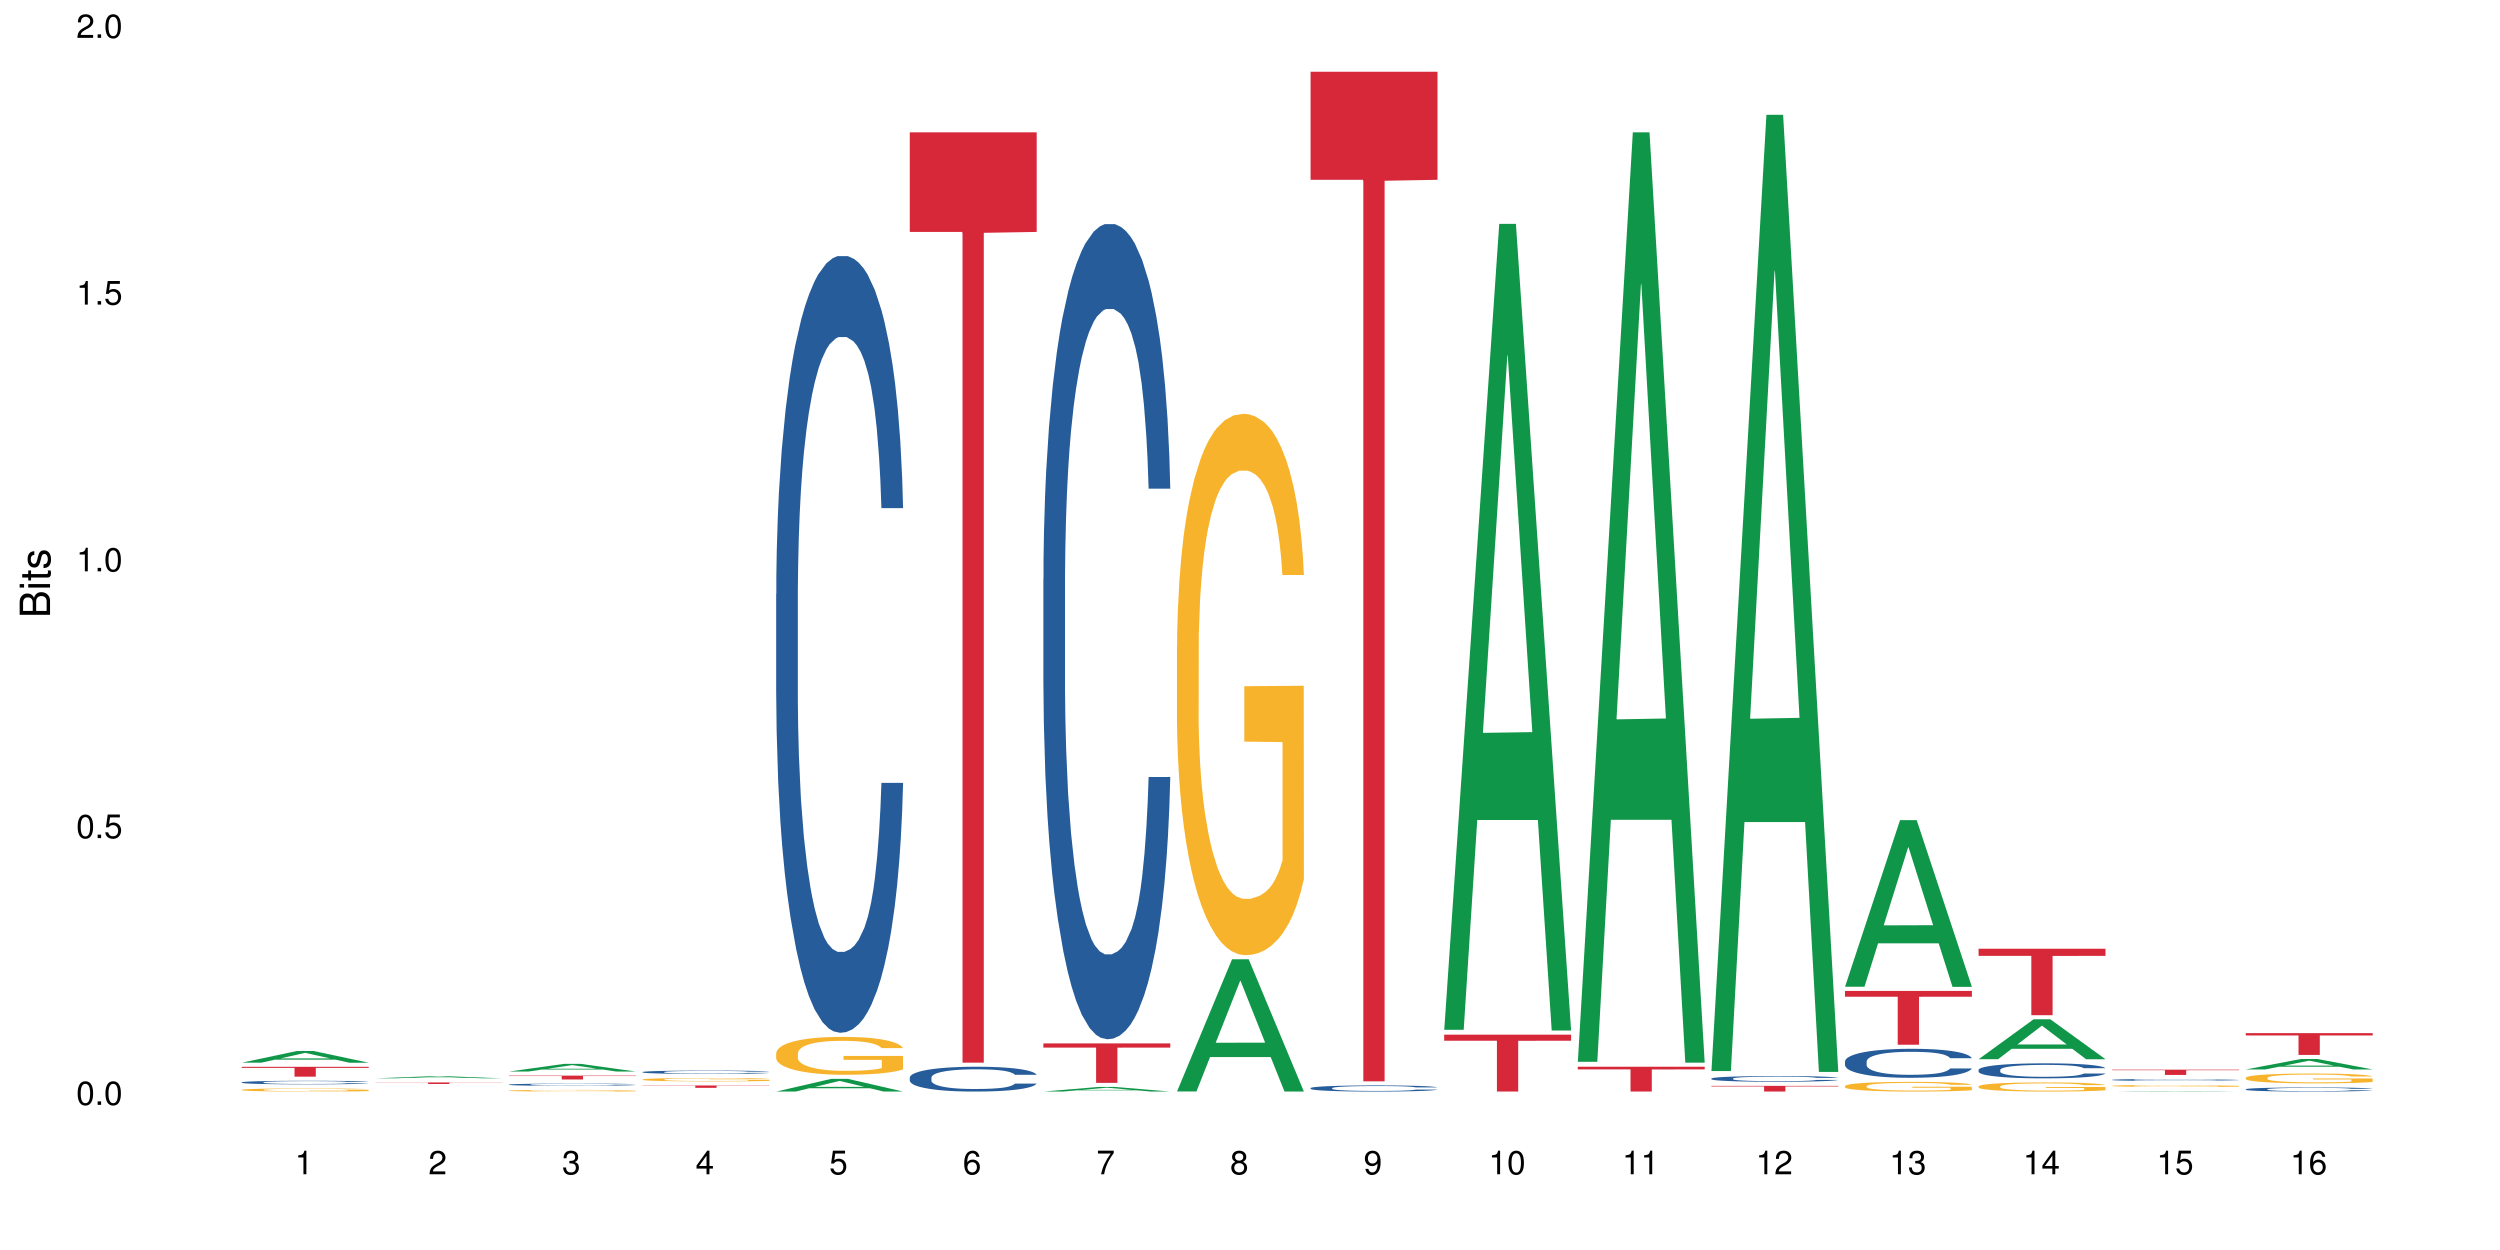 <?xml version="1.0" encoding="UTF-8"?>
<svg xmlns="http://www.w3.org/2000/svg" xmlns:xlink="http://www.w3.org/1999/xlink" width="720pt" height="360pt" viewBox="0 0 720 360" version="1.1">
<defs>
<g>
<symbol overflow="visible" id="glyph0-0">
<path style="stroke:none;" d=""/>
</symbol>
<symbol overflow="visible" id="glyph0-1">
<path style="stroke:none;" d="M 2.641 -6.797 C 2 -6.797 1.422 -6.531 1.078 -6.047 C 0.641 -5.453 0.406 -4.547 0.406 -3.297 C 0.406 -1 1.188 0.219 2.641 0.219 C 4.078 0.219 4.859 -1 4.859 -3.234 C 4.859 -4.562 4.656 -5.438 4.203 -6.047 C 3.844 -6.531 3.281 -6.797 2.641 -6.797 Z M 2.641 -6.047 C 3.547 -6.047 4 -5.125 4 -3.312 C 4 -1.375 3.562 -0.484 2.625 -0.484 C 1.734 -0.484 1.281 -1.422 1.281 -3.281 C 1.281 -5.141 1.734 -6.047 2.641 -6.047 Z M 2.641 -6.047 "/>
</symbol>
<symbol overflow="visible" id="glyph0-2">
<path style="stroke:none;" d="M 1.828 -1 L 0.828 -1 L 0.828 0 L 1.828 0 Z M 1.828 -1 "/>
</symbol>
<symbol overflow="visible" id="glyph0-3">
<path style="stroke:none;" d="M 4.562 -6.797 L 1.062 -6.797 L 0.547 -3.094 L 1.328 -3.094 C 1.719 -3.562 2.047 -3.734 2.578 -3.734 C 3.484 -3.734 4.062 -3.109 4.062 -2.094 C 4.062 -1.125 3.484 -0.531 2.578 -0.531 C 1.828 -0.531 1.375 -0.906 1.188 -1.672 L 0.328 -1.672 C 0.453 -1.109 0.547 -0.844 0.75 -0.594 C 1.125 -0.078 1.828 0.219 2.594 0.219 C 3.969 0.219 4.922 -0.781 4.922 -2.219 C 4.922 -3.562 4.031 -4.484 2.719 -4.484 C 2.25 -4.484 1.859 -4.359 1.469 -4.062 L 1.734 -5.969 L 4.562 -5.969 Z M 4.562 -6.797 "/>
</symbol>
<symbol overflow="visible" id="glyph0-4">
<path style="stroke:none;" d="M 2.484 -4.844 L 2.484 0 L 3.328 0 L 3.328 -6.797 L 2.766 -6.797 C 2.469 -5.75 2.281 -5.609 0.984 -5.453 L 0.984 -4.844 Z M 2.484 -4.844 "/>
</symbol>
<symbol overflow="visible" id="glyph0-5">
<path style="stroke:none;" d="M 4.859 -0.828 L 1.281 -0.828 C 1.359 -1.391 1.672 -1.75 2.5 -2.234 L 3.469 -2.75 C 4.406 -3.266 4.906 -3.969 4.906 -4.812 C 4.906 -5.375 4.672 -5.906 4.266 -6.266 C 3.859 -6.625 3.375 -6.797 2.719 -6.797 C 1.859 -6.797 1.219 -6.5 0.844 -5.922 C 0.609 -5.562 0.5 -5.125 0.484 -4.438 L 1.328 -4.438 C 1.359 -4.906 1.406 -5.188 1.531 -5.406 C 1.75 -5.812 2.188 -6.062 2.703 -6.062 C 3.469 -6.062 4.031 -5.516 4.031 -4.781 C 4.031 -4.25 3.719 -3.797 3.125 -3.438 L 2.234 -2.938 C 0.812 -2.141 0.406 -1.5 0.328 0 L 4.859 0 Z M 4.859 -0.828 "/>
</symbol>
<symbol overflow="visible" id="glyph0-6">
<path style="stroke:none;" d="M 2.125 -3.125 L 2.578 -3.125 C 3.516 -3.125 3.984 -2.703 3.984 -1.891 C 3.984 -1.031 3.469 -0.531 2.578 -0.531 C 1.656 -0.531 1.203 -0.984 1.156 -1.969 L 0.312 -1.969 C 0.344 -1.422 0.438 -1.078 0.609 -0.766 C 0.953 -0.109 1.625 0.219 2.547 0.219 C 3.953 0.219 4.859 -0.609 4.859 -1.906 C 4.859 -2.766 4.516 -3.25 3.703 -3.516 C 4.344 -3.766 4.656 -4.25 4.656 -4.938 C 4.656 -6.109 3.875 -6.797 2.578 -6.797 C 1.203 -6.797 0.484 -6.047 0.453 -4.609 L 1.297 -4.609 C 1.312 -5.016 1.344 -5.25 1.453 -5.453 C 1.641 -5.828 2.062 -6.062 2.594 -6.062 C 3.344 -6.062 3.797 -5.625 3.797 -4.906 C 3.797 -4.422 3.609 -4.141 3.25 -3.984 C 3.016 -3.891 2.719 -3.844 2.125 -3.844 Z M 2.125 -3.125 "/>
</symbol>
<symbol overflow="visible" id="glyph0-7">
<path style="stroke:none;" d="M 3.141 -1.625 L 3.141 0 L 3.984 0 L 3.984 -1.625 L 4.984 -1.625 L 4.984 -2.391 L 3.984 -2.391 L 3.984 -6.797 L 3.359 -6.797 L 0.266 -2.516 L 0.266 -1.625 Z M 3.141 -2.391 L 1 -2.391 L 3.141 -5.359 Z M 3.141 -2.391 "/>
</symbol>
<symbol overflow="visible" id="glyph0-8">
<path style="stroke:none;" d="M 4.781 -5.031 C 4.609 -6.141 3.891 -6.797 2.844 -6.797 C 2.094 -6.797 1.422 -6.438 1.031 -5.828 C 0.609 -5.172 0.406 -4.344 0.406 -3.094 C 0.406 -1.953 0.578 -1.234 0.984 -0.625 C 1.359 -0.078 1.953 0.219 2.703 0.219 C 3.984 0.219 4.922 -0.734 4.922 -2.078 C 4.922 -3.344 4.062 -4.234 2.844 -4.234 C 2.172 -4.234 1.641 -3.969 1.281 -3.469 C 1.281 -5.125 1.828 -6.047 2.797 -6.047 C 3.391 -6.047 3.797 -5.672 3.938 -5.031 Z M 2.734 -3.484 C 3.547 -3.484 4.062 -2.922 4.062 -2 C 4.062 -1.156 3.484 -0.531 2.703 -0.531 C 1.922 -0.531 1.328 -1.188 1.328 -2.047 C 1.328 -2.891 1.906 -3.484 2.734 -3.484 Z M 2.734 -3.484 "/>
</symbol>
<symbol overflow="visible" id="glyph0-9">
<path style="stroke:none;" d="M 4.984 -6.797 L 0.438 -6.797 L 0.438 -5.969 L 4.109 -5.969 C 2.5 -3.656 1.828 -2.234 1.328 0 L 2.219 0 C 2.594 -2.172 3.453 -4.047 4.984 -6.094 Z M 4.984 -6.797 "/>
</symbol>
<symbol overflow="visible" id="glyph0-10">
<path style="stroke:none;" d="M 3.75 -3.578 C 4.453 -4 4.688 -4.344 4.688 -4.984 C 4.688 -6.047 3.844 -6.797 2.641 -6.797 C 1.438 -6.797 0.594 -6.047 0.594 -4.984 C 0.594 -4.359 0.828 -4.016 1.516 -3.578 C 0.734 -3.203 0.359 -2.641 0.359 -1.891 C 0.359 -0.641 1.297 0.219 2.641 0.219 C 3.984 0.219 4.922 -0.641 4.922 -1.875 C 4.922 -2.641 4.531 -3.203 3.75 -3.578 Z M 2.641 -6.047 C 3.359 -6.047 3.812 -5.625 3.812 -4.969 C 3.812 -4.344 3.344 -3.922 2.641 -3.922 C 1.922 -3.922 1.453 -4.344 1.453 -4.984 C 1.453 -5.625 1.922 -6.047 2.641 -6.047 Z M 2.641 -3.203 C 3.484 -3.203 4.062 -2.672 4.062 -1.875 C 4.062 -1.062 3.484 -0.531 2.625 -0.531 C 1.797 -0.531 1.219 -1.078 1.219 -1.875 C 1.219 -2.672 1.797 -3.203 2.641 -3.203 Z M 2.641 -3.203 "/>
</symbol>
<symbol overflow="visible" id="glyph0-11">
<path style="stroke:none;" d="M 0.516 -1.547 C 0.672 -0.438 1.406 0.219 2.438 0.219 C 3.188 0.219 3.859 -0.141 4.266 -0.75 C 4.688 -1.406 4.891 -2.25 4.891 -3.484 C 4.891 -4.625 4.703 -5.359 4.312 -5.953 C 3.938 -6.5 3.344 -6.797 2.594 -6.797 C 1.297 -6.797 0.359 -5.844 0.359 -4.516 C 0.359 -3.25 1.234 -2.344 2.453 -2.344 C 3.094 -2.344 3.562 -2.578 4.016 -3.109 C 4 -1.453 3.469 -0.531 2.5 -0.531 C 1.906 -0.531 1.484 -0.906 1.359 -1.547 Z M 2.578 -6.062 C 3.375 -6.062 3.969 -5.406 3.969 -4.531 C 3.969 -3.688 3.375 -3.094 2.547 -3.094 C 1.734 -3.094 1.234 -3.672 1.234 -4.578 C 1.234 -5.438 1.797 -6.062 2.578 -6.062 Z M 2.578 -6.062 "/>
</symbol>
<symbol overflow="visible" id="glyph1-0">
<path style="stroke:none;" d=""/>
</symbol>
<symbol overflow="visible" id="glyph1-1">
<path style="stroke:none;" d="M 0 -0.953 L 0 -4.891 C 0 -5.719 -0.234 -6.344 -0.734 -6.797 C -1.188 -7.234 -1.812 -7.469 -2.5 -7.469 C -3.547 -7.469 -4.188 -7 -4.625 -5.875 C -4.984 -6.672 -5.641 -7.094 -6.531 -7.094 C -7.156 -7.094 -7.734 -6.859 -8.141 -6.391 C -8.562 -5.938 -8.75 -5.344 -8.75 -4.5 L -8.75 -0.953 Z M -4.984 -2.062 L -7.766 -2.062 L -7.766 -4.219 C -7.766 -4.844 -7.688 -5.203 -7.453 -5.5 C -7.219 -5.812 -6.859 -5.969 -6.375 -5.969 C -5.906 -5.969 -5.531 -5.812 -5.297 -5.5 C -5.062 -5.203 -4.984 -4.844 -4.984 -4.219 Z M -0.984 -2.062 L -4 -2.062 L -4 -4.781 C -4 -5.328 -3.859 -5.688 -3.578 -5.953 C -3.297 -6.219 -2.922 -6.359 -2.484 -6.359 C -2.062 -6.359 -1.688 -6.219 -1.406 -5.953 C -1.109 -5.688 -0.984 -5.328 -0.984 -4.781 Z M -0.984 -2.062 "/>
</symbol>
<symbol overflow="visible" id="glyph1-2">
<path style="stroke:none;" d="M -6.281 -1.797 L -6.281 -0.797 L 0 -0.797 L 0 -1.797 Z M -8.75 -1.797 L -8.75 -0.797 L -7.484 -0.797 L -7.484 -1.797 Z M -8.75 -1.797 "/>
</symbol>
<symbol overflow="visible" id="glyph1-3">
<path style="stroke:none;" d="M -6.281 -3.047 L -6.281 -2.016 L -8.016 -2.016 L -8.016 -1.016 L -6.281 -1.016 L -6.281 -0.172 L -5.469 -0.172 L -5.469 -1.016 L -0.719 -1.016 C -0.078 -1.016 0.281 -1.453 0.281 -2.234 C 0.281 -2.469 0.25 -2.719 0.188 -3.047 L -0.641 -3.047 C -0.609 -2.922 -0.594 -2.766 -0.594 -2.562 C -0.594 -2.141 -0.719 -2.016 -1.156 -2.016 L -5.469 -2.016 L -5.469 -3.047 Z M -6.281 -3.047 "/>
</symbol>
<symbol overflow="visible" id="glyph1-4">
<path style="stroke:none;" d="M -4.531 -5.25 C -5.766 -5.25 -6.469 -4.422 -6.469 -2.969 C -6.469 -1.516 -5.719 -0.562 -4.547 -0.562 C -3.562 -0.562 -3.094 -1.062 -2.734 -2.562 L -2.516 -3.484 C -2.344 -4.188 -2.094 -4.469 -1.625 -4.469 C -1.047 -4.469 -0.641 -3.875 -0.641 -3 C -0.641 -2.453 -0.797 -2 -1.062 -1.75 C -1.25 -1.594 -1.422 -1.531 -1.875 -1.469 L -1.875 -0.406 C -0.422 -0.453 0.281 -1.266 0.281 -2.922 C 0.281 -4.5 -0.5 -5.516 -1.719 -5.516 C -2.656 -5.516 -3.172 -4.984 -3.469 -3.734 L -3.703 -2.766 C -3.891 -1.953 -4.156 -1.609 -4.594 -1.609 C -5.172 -1.609 -5.547 -2.125 -5.547 -2.938 C -5.547 -3.75 -5.203 -4.172 -4.531 -4.203 Z M -4.531 -5.25 "/>
</symbol>
</g>
</defs>
<g id="surface61760">
<rect x="0" y="0" width="720" height="360" style="fill:rgb(100%,100%,100%);fill-opacity:1;stroke:none;"/>
<path style=" stroke:none;fill-rule:nonzero;fill:rgb(6.275%,58.824%,28.235%);fill-opacity:1;" d="M 69.629 306.055 L 69.668 306.051 L 85.484 302.691 L 90.289 302.691 L 106.184 306.059 L 100.598 306.059 L 96.613 305.18 L 79.156 305.18 L 75.254 306.055 L 69.629 306.055 L 80.836 304.816 L 95.012 304.812 L 87.945 303.242 L 87.867 303.238 L 87.789 303.246 L 80.797 304.812 L 80.836 304.816 Z M 69.629 306.055 "/>
<path style=" stroke:none;fill-rule:nonzero;fill:rgb(14.51%,36.078%,60%);fill-opacity:1;" d="M 69.629 311.711 L 69.676 311.711 L 69.676 311.688 L 69.809 311.652 L 70.121 311.605 L 70.434 311.574 L 71.234 311.52 L 72.348 311.469 L 73.508 311.426 L 74.355 311.402 L 75.113 311.383 L 76.852 311.348 L 77.965 311.328 L 79.168 311.312 L 80.641 311.297 L 81.711 311.289 L 84.117 311.273 L 85.898 311.266 L 92.051 311.266 L 93.344 311.273 L 94.77 311.281 L 95.973 311.289 L 98.07 311.309 L 99.941 311.336 L 100.789 311.352 L 102.125 311.379 L 103.152 311.406 L 103.863 311.434 L 104.668 311.469 L 105.379 311.508 L 105.914 311.559 L 106.184 311.598 L 99.941 311.598 L 99.629 311.559 L 99.273 311.531 L 98.605 311.492 L 97.938 311.465 L 97 311.438 L 96.152 311.418 L 94.992 311.402 L 93.969 311.391 L 92.898 311.383 L 91.875 311.375 L 89.91 311.371 L 86.793 311.371 L 85.055 311.379 L 84.117 311.387 L 82.781 311.398 L 81.844 311.414 L 80.73 311.43 L 79.973 311.445 L 79.035 311.473 L 78.367 311.492 L 77.609 311.523 L 77.164 311.547 L 76.762 311.574 L 76.406 311.605 L 76.137 311.637 L 75.961 311.672 L 75.871 311.707 L 75.871 311.852 L 75.961 311.887 L 76.184 311.926 L 76.762 311.984 L 77.609 312.031 L 78.59 312.074 L 79.527 312.102 L 80.059 312.113 L 80.773 312.129 L 81.887 312.148 L 83.492 312.168 L 84.43 312.176 L 85.855 312.18 L 87.328 312.184 L 89.289 312.184 L 91.027 312.18 L 92.184 312.176 L 93.391 312.168 L 95.039 312.152 L 96.062 312.137 L 96.953 312.121 L 97.625 312.102 L 98.07 312.086 L 98.738 312.059 L 99.273 312.027 L 99.676 311.992 L 99.941 311.961 L 106.184 311.961 L 105.914 312 L 105.516 312.035 L 105.113 312.062 L 104.488 312.098 L 103.773 312.125 L 102.75 312.156 L 101.902 312.18 L 100.789 312.203 L 99.762 312.223 L 98.648 312.238 L 97 312.254 L 95.93 312.266 L 94.77 312.273 L 93.391 312.281 L 91.648 312.289 L 89.777 312.293 L 88.039 312.293 L 86.168 312.289 L 84.785 312.285 L 82.957 312.277 L 80.684 312.262 L 79.035 312.242 L 77.742 312.227 L 76.629 312.207 L 75.379 312.18 L 73.773 312.141 L 72.793 312.109 L 72.125 312.082 L 71.367 312.047 L 70.832 312.012 L 70.207 311.961 L 69.762 311.895 L 69.629 311.84 Z M 69.629 311.711 "/>
<path style=" stroke:none;fill-rule:nonzero;fill:rgb(96.863%,70.196%,16.863%);fill-opacity:1;" d="M 69.629 313.855 L 69.676 313.855 L 69.676 313.84 L 69.852 313.801 L 70.297 313.75 L 70.879 313.711 L 71.5 313.676 L 71.902 313.66 L 72.57 313.637 L 73.152 313.617 L 74.621 313.582 L 76.496 313.547 L 77.52 313.531 L 78.68 313.516 L 80.328 313.5 L 81.086 313.496 L 83.402 313.484 L 86.035 313.473 L 90.27 313.473 L 92.098 313.477 L 94.594 313.484 L 96.02 313.492 L 97.133 313.5 L 98.293 313.512 L 99.719 313.527 L 101.055 313.547 L 102.125 313.566 L 103.195 313.594 L 104.086 313.617 L 104.844 313.648 L 105.516 313.684 L 105.914 313.711 L 106.184 313.738 L 99.984 313.738 L 99.629 313.711 L 99.227 313.688 L 98.559 313.66 L 97.891 313.641 L 97.223 313.625 L 95.973 313.605 L 94.906 313.59 L 93.566 313.582 L 92.273 313.574 L 90.805 313.566 L 87.551 313.566 L 85.41 313.57 L 84.16 313.578 L 83.27 313.586 L 82.023 313.598 L 81.266 313.605 L 80.816 313.613 L 79.48 313.641 L 78.59 313.664 L 78.098 313.68 L 77.477 313.703 L 77.027 313.727 L 76.539 313.758 L 76.27 313.781 L 75.914 313.84 L 75.871 313.984 L 76.004 314.016 L 76.27 314.051 L 76.629 314.082 L 77.699 314.137 L 78.633 314.168 L 79.438 314.188 L 80.059 314.203 L 81.266 314.223 L 81.754 314.23 L 82.914 314.246 L 84.117 314.258 L 85.59 314.27 L 86.703 314.273 L 88.484 314.277 L 90.758 314.277 L 93.434 314.273 L 95.129 314.266 L 96.285 314.258 L 97.043 314.254 L 97.98 314.246 L 98.648 314.234 L 99.273 314.227 L 100.031 314.215 L 100.031 314.016 L 89.02 314.016 L 89.02 313.926 L 106.137 313.922 L 106.184 314.246 L 105.246 314.266 L 104.086 314.289 L 102.973 314.305 L 101.812 314.316 L 100.164 314.332 L 98.828 314.344 L 96.777 314.355 L 94.906 314.363 L 92.941 314.367 L 91.203 314.371 L 89.152 314.371 L 87.328 314.367 L 85.363 314.363 L 83.805 314.359 L 82.379 314.348 L 80.953 314.34 L 79.168 314.32 L 78.012 314.309 L 76.805 314.289 L 75.602 314.27 L 74.531 314.246 L 73.82 314.23 L 73.105 314.211 L 72.348 314.188 L 71.637 314.156 L 71.102 314.133 L 70.609 314.105 L 70.254 314.078 L 69.898 314.039 L 69.719 314.012 L 69.629 313.984 Z M 69.629 313.855 "/>
<path style=" stroke:none;fill-rule:nonzero;fill:rgb(83.922%,15.686%,22.353%);fill-opacity:1;" d="M 69.629 307.238 L 106.184 307.238 L 106.184 307.543 L 90.949 307.543 L 90.949 310.086 L 84.82 310.086 L 84.82 307.547 L 84.73 307.543 L 69.629 307.543 Z M 69.629 307.238 "/>
<path style=" stroke:none;fill-rule:nonzero;fill:rgb(6.275%,58.824%,28.235%);fill-opacity:1;" d="M 108.105 310.562 L 108.145 310.562 L 123.961 309.949 L 128.766 309.949 L 144.66 310.562 L 139.074 310.562 L 135.09 310.402 L 117.637 310.402 L 113.73 310.562 L 108.105 310.562 L 119.312 310.336 L 133.492 310.336 L 126.422 310.051 L 126.266 310.051 L 119.273 310.336 L 119.312 310.336 Z M 108.105 310.562 "/>
<path style=" stroke:none;fill-rule:nonzero;fill:rgb(83.922%,15.686%,22.353%);fill-opacity:1;" d="M 108.105 311.742 L 144.66 311.742 L 144.66 311.789 L 129.426 311.789 L 129.426 312.188 L 123.297 312.188 L 123.297 311.789 L 108.105 311.789 Z M 108.105 311.742 "/>
<path style=" stroke:none;fill-rule:nonzero;fill:rgb(6.275%,58.824%,28.235%);fill-opacity:1;" d="M 146.582 308.602 L 146.621 308.598 L 162.438 306.395 L 167.242 306.395 L 183.137 308.605 L 177.551 308.605 L 173.57 308.027 L 156.113 308.027 L 152.207 308.602 L 146.582 308.602 L 157.793 307.789 L 171.969 307.785 L 164.898 306.758 L 164.82 306.754 L 164.742 306.762 L 157.754 307.785 L 157.793 307.789 Z M 146.582 308.602 "/>
<path style=" stroke:none;fill-rule:nonzero;fill:rgb(14.51%,36.078%,60%);fill-opacity:1;" d="M 146.582 312.355 L 146.629 312.355 L 146.629 312.34 L 146.762 312.316 L 147.074 312.289 L 147.387 312.27 L 148.188 312.234 L 149.301 312.199 L 150.461 312.176 L 151.309 312.16 L 152.066 312.148 L 153.805 312.125 L 154.918 312.113 L 156.121 312.102 L 157.594 312.094 L 158.664 312.086 L 161.07 312.078 L 162.855 312.074 L 164.234 312.07 L 167.223 312.07 L 169.004 312.074 L 170.297 312.078 L 171.727 312.082 L 172.93 312.086 L 175.023 312.102 L 176.895 312.117 L 177.742 312.125 L 179.078 312.145 L 180.105 312.164 L 180.82 312.18 L 181.621 312.199 L 182.336 312.227 L 182.867 312.258 L 183.137 312.281 L 176.895 312.281 L 176.582 312.258 L 176.227 312.242 L 175.559 312.215 L 174.891 312.199 L 173.953 312.184 L 173.105 312.172 L 171.949 312.16 L 170.922 312.152 L 169.852 312.148 L 168.828 312.145 L 166.867 312.141 L 163.746 312.141 L 162.008 312.145 L 161.07 312.148 L 159.734 312.156 L 158.797 312.164 L 157.684 312.176 L 156.926 312.188 L 155.988 312.203 L 155.32 312.219 L 154.562 312.238 L 154.117 312.25 L 153.715 312.27 L 153.359 312.289 L 153.09 312.309 L 152.914 312.332 L 152.824 312.352 L 152.824 312.445 L 152.914 312.465 L 153.137 312.492 L 153.715 312.527 L 154.562 312.559 L 155.543 312.582 L 156.48 312.602 L 157.016 312.609 L 157.727 312.621 L 158.844 312.633 L 160.445 312.645 L 161.383 312.648 L 162.809 312.652 L 164.281 312.656 L 166.242 312.656 L 167.98 312.652 L 169.141 312.648 L 170.344 312.645 L 171.992 312.637 L 173.016 312.625 L 173.91 312.613 L 175.023 312.594 L 175.691 312.574 L 176.227 312.555 L 176.629 312.535 L 176.895 312.512 L 183.137 312.512 L 182.867 312.539 L 182.469 312.559 L 182.066 312.578 L 181.441 312.598 L 180.73 312.617 L 179.703 312.637 L 178.855 312.652 L 177.742 312.668 L 176.719 312.676 L 175.602 312.688 L 173.953 312.699 L 172.883 312.707 L 171.727 312.711 L 170.344 312.715 L 168.605 312.719 L 166.73 312.723 L 163.121 312.723 L 161.738 312.719 L 159.91 312.715 L 157.637 312.703 L 155.988 312.691 L 154.695 312.68 L 153.582 312.668 L 152.332 312.652 L 150.73 312.625 L 149.75 312.605 L 149.078 312.59 L 148.32 312.566 L 147.785 312.547 L 147.164 312.512 L 146.719 312.469 L 146.582 312.438 Z M 146.582 312.355 "/>
<path style=" stroke:none;fill-rule:nonzero;fill:rgb(96.863%,70.196%,16.863%);fill-opacity:1;" d="M 146.582 314.102 L 146.629 314.102 L 146.629 314.094 L 146.805 314.074 L 147.25 314.047 L 147.832 314.027 L 148.457 314.008 L 148.855 314 L 149.523 313.988 L 150.105 313.977 L 151.574 313.957 L 153.449 313.941 L 154.473 313.934 L 155.633 313.926 L 157.281 313.918 L 158.039 313.914 L 160.359 313.906 L 162.988 313.902 L 167.223 313.902 L 169.051 313.906 L 171.547 313.91 L 172.973 313.914 L 174.086 313.918 L 175.246 313.922 L 176.672 313.934 L 178.012 313.941 L 179.078 313.953 L 180.148 313.965 L 181.043 313.98 L 181.801 313.992 L 182.469 314.012 L 182.867 314.027 L 183.137 314.043 L 176.941 314.043 L 176.582 314.027 L 176.184 314.016 L 175.516 314 L 174.844 313.992 L 174.176 313.984 L 172.93 313.973 L 171.859 313.965 L 170.52 313.957 L 169.227 313.953 L 162.363 313.953 L 161.117 313.957 L 160.223 313.961 L 158.977 313.969 L 158.219 313.973 L 157.773 313.977 L 156.434 313.988 L 155.543 314 L 155.055 314.012 L 154.43 314.023 L 153.984 314.035 L 153.492 314.051 L 153.227 314.062 L 152.867 314.094 L 152.824 314.172 L 152.957 314.188 L 153.227 314.203 L 153.582 314.219 L 154.117 314.234 L 154.652 314.246 L 155.586 314.266 L 156.391 314.277 L 157.016 314.281 L 158.219 314.293 L 158.707 314.297 L 159.867 314.305 L 161.07 314.312 L 162.543 314.316 L 163.656 314.32 L 170.387 314.32 L 172.082 314.316 L 173.242 314.312 L 174 314.309 L 174.934 314.305 L 175.602 314.301 L 176.227 314.297 L 176.984 314.289 L 176.984 314.188 L 165.973 314.188 L 165.973 314.137 L 183.094 314.137 L 183.137 314.305 L 182.199 314.316 L 181.043 314.328 L 179.926 314.336 L 178.77 314.344 L 177.117 314.352 L 175.781 314.355 L 173.73 314.363 L 171.859 314.367 L 169.898 314.367 L 168.16 314.371 L 164.281 314.371 L 162.32 314.367 L 160.758 314.363 L 157.906 314.355 L 156.121 314.344 L 154.965 314.336 L 153.762 314.328 L 152.555 314.316 L 151.488 314.305 L 150.059 314.289 L 149.301 314.273 L 148.59 314.262 L 148.055 314.246 L 147.562 314.23 L 147.207 314.219 L 146.852 314.199 L 146.672 314.184 L 146.582 314.168 Z M 146.582 314.102 "/>
<path style=" stroke:none;fill-rule:nonzero;fill:rgb(83.922%,15.686%,22.353%);fill-opacity:1;" d="M 146.582 309.781 L 183.137 309.781 L 183.137 309.902 L 167.902 309.902 L 167.902 310.891 L 161.773 310.891 L 161.773 309.902 L 146.582 309.902 Z M 146.582 309.781 "/>
<path style=" stroke:none;fill-rule:nonzero;fill:rgb(14.51%,36.078%,60%);fill-opacity:1;" d="M 185.059 308.746 L 185.105 308.746 L 185.105 308.723 L 185.238 308.691 L 185.551 308.648 L 185.863 308.617 L 186.664 308.566 L 187.781 308.516 L 188.938 308.477 L 189.785 308.453 L 190.543 308.438 L 192.281 308.406 L 193.395 308.387 L 194.602 308.371 L 196.07 308.359 L 197.141 308.348 L 199.547 308.336 L 201.332 308.328 L 202.711 308.324 L 205.699 308.324 L 207.484 308.328 L 208.773 308.332 L 210.203 308.34 L 211.406 308.348 L 213.5 308.367 L 215.371 308.395 L 216.219 308.406 L 217.559 308.434 L 218.582 308.461 L 219.297 308.484 L 220.098 308.516 L 220.812 308.555 L 221.348 308.602 L 221.613 308.641 L 215.371 308.641 L 215.062 308.605 L 214.703 308.578 L 214.035 308.539 L 213.367 308.516 L 212.43 308.488 L 211.582 308.473 L 210.426 308.457 L 209.398 308.445 L 208.328 308.438 L 207.305 308.434 L 205.344 308.426 L 203.07 308.426 L 202.223 308.43 L 200.484 308.434 L 199.547 308.441 L 198.211 308.453 L 197.273 308.465 L 196.16 308.484 L 195.402 308.496 L 194.465 308.52 L 193.797 308.543 L 193.039 308.57 L 192.594 308.594 L 192.191 308.617 L 191.836 308.645 L 191.57 308.676 L 191.391 308.711 L 191.301 308.742 L 191.301 308.879 L 191.391 308.91 L 191.613 308.949 L 192.191 309 L 193.039 309.047 L 194.02 309.086 L 194.957 309.113 L 195.492 309.125 L 196.203 309.137 L 197.32 309.156 L 198.922 309.172 L 199.859 309.18 L 201.285 309.188 L 202.758 309.191 L 204.719 309.191 L 206.457 309.188 L 207.617 309.184 L 208.82 309.176 L 210.469 309.16 L 211.496 309.148 L 212.387 309.129 L 213.055 309.113 L 213.5 309.098 L 214.168 309.07 L 214.703 309.043 L 215.105 309.012 L 215.371 308.98 L 221.613 308.98 L 221.348 309.016 L 220.945 309.051 L 220.543 309.078 L 219.918 309.109 L 219.207 309.137 L 218.18 309.164 L 217.336 309.188 L 216.219 309.207 L 215.195 309.227 L 214.078 309.238 L 212.43 309.258 L 211.359 309.266 L 210.203 309.273 L 208.82 309.281 L 207.082 309.289 L 205.211 309.293 L 203.469 309.293 L 201.598 309.289 L 200.215 309.285 L 198.391 309.277 L 196.117 309.262 L 194.465 309.246 L 193.172 309.23 L 192.059 309.211 L 190.812 309.188 L 189.207 309.148 L 188.227 309.117 L 187.555 309.094 L 186.797 309.059 L 186.266 309.027 L 185.641 308.98 L 185.195 308.918 L 185.059 308.867 Z M 185.059 308.746 "/>
<path style=" stroke:none;fill-rule:nonzero;fill:rgb(96.863%,70.196%,16.863%);fill-opacity:1;" d="M 185.059 310.887 L 185.105 310.883 L 185.105 310.867 L 185.281 310.828 L 185.73 310.773 L 186.309 310.727 L 186.934 310.691 L 187.332 310.672 L 188.004 310.648 L 188.582 310.629 L 190.055 310.59 L 191.926 310.551 L 192.949 310.535 L 194.109 310.52 L 195.758 310.504 L 196.516 310.496 L 198.836 310.484 L 201.465 310.473 L 205.699 310.473 L 207.527 310.477 L 210.023 310.484 L 211.449 310.496 L 212.562 310.504 L 213.723 310.516 L 215.148 310.531 L 216.488 310.555 L 217.559 310.574 L 218.625 310.602 L 219.52 310.629 L 220.277 310.66 L 220.945 310.699 L 221.348 310.727 L 221.613 310.758 L 215.418 310.758 L 215.062 310.727 L 214.66 310.703 L 213.992 310.676 L 213.32 310.656 L 212.652 310.637 L 211.406 310.613 L 210.336 310.602 L 209 310.59 L 207.707 310.582 L 206.234 310.574 L 202.98 310.574 L 200.84 310.578 L 199.594 310.586 L 198.699 310.594 L 197.453 310.605 L 196.695 310.617 L 196.25 310.625 L 194.91 310.652 L 194.02 310.676 L 193.531 310.691 L 192.906 310.719 L 192.461 310.742 L 191.969 310.777 L 191.703 310.805 L 191.344 310.867 L 191.301 311.023 L 191.434 311.059 L 191.703 311.094 L 192.059 311.125 L 192.594 311.16 L 193.129 311.184 L 194.066 311.219 L 194.867 311.242 L 195.492 311.258 L 196.695 311.281 L 197.184 311.289 L 198.344 311.305 L 199.547 311.316 L 201.02 311.328 L 202.133 311.332 L 203.918 311.336 L 206.191 311.336 L 208.863 311.332 L 210.559 311.324 L 211.719 311.316 L 212.477 311.312 L 213.41 311.301 L 214.078 311.293 L 214.703 311.285 L 215.461 311.27 L 215.461 311.059 L 204.453 311.059 L 204.453 310.957 L 221.57 310.957 L 221.613 311.301 L 220.676 311.324 L 219.52 311.348 L 218.402 311.367 L 217.246 311.383 L 215.594 311.398 L 214.258 311.41 L 212.207 311.422 L 210.336 311.43 L 208.375 311.434 L 206.637 311.438 L 202.758 311.438 L 200.797 311.43 L 199.234 311.426 L 196.383 311.402 L 194.602 311.387 L 193.441 311.371 L 192.238 311.352 L 191.035 311.328 L 189.965 311.305 L 189.25 311.285 L 188.539 311.266 L 187.781 311.238 L 187.066 311.211 L 186.531 311.184 L 186.039 311.152 L 185.684 311.121 L 185.328 311.082 L 185.148 311.051 L 185.059 311.023 Z M 185.059 310.887 "/>
<path style=" stroke:none;fill-rule:nonzero;fill:rgb(83.922%,15.686%,22.353%);fill-opacity:1;" d="M 185.059 312.617 L 221.613 312.617 L 221.613 312.691 L 206.379 312.691 L 206.379 313.297 L 200.25 313.297 L 200.25 312.691 L 185.059 312.691 Z M 185.059 312.617 "/>
<path style=" stroke:none;fill-rule:nonzero;fill:rgb(6.275%,58.824%,28.235%);fill-opacity:1;" d="M 223.539 314.367 L 223.578 314.363 L 239.391 310.715 L 244.195 310.715 L 260.09 314.371 L 254.504 314.371 L 250.523 313.418 L 233.066 313.418 L 229.16 314.367 L 223.539 314.367 L 234.746 313.02 L 248.922 313.02 L 241.852 311.312 L 241.773 311.309 L 241.695 311.32 L 234.707 313.02 L 234.746 313.02 Z M 223.539 314.367 "/>
<path style=" stroke:none;fill-rule:nonzero;fill:rgb(14.51%,36.078%,60%);fill-opacity:1;" d="M 223.539 171.082 L 223.582 170.879 L 223.582 165.973 L 223.715 158.203 L 224.027 148.387 L 224.34 141.641 L 225.141 129.578 L 226.258 117.922 L 227.414 108.926 L 228.262 103.609 L 229.02 99.52 L 230.758 91.953 L 231.875 88.07 L 233.078 84.594 L 234.547 81.117 L 235.617 79.074 L 238.023 75.801 L 239.809 74.371 L 241.191 73.758 L 244.176 73.758 L 245.961 74.574 L 247.254 75.598 L 248.68 77.234 L 249.883 79.074 L 251.977 83.57 L 253.848 89.297 L 254.695 92.566 L 256.035 98.906 L 257.059 105.039 L 257.773 110.355 L 258.574 117.922 L 259.289 127.121 L 259.824 137.551 L 260.09 146.344 L 253.848 146.344 L 253.539 138.164 L 253.18 131.824 L 252.512 123.441 L 251.844 117.512 L 250.906 111.582 L 250.059 107.699 L 248.902 103.812 L 247.875 101.359 L 246.805 99.52 L 245.781 98.293 L 243.82 97.066 L 241.547 97.066 L 240.699 97.477 L 238.961 99.109 L 238.023 100.543 L 236.688 103.406 L 235.75 106.062 L 234.637 110.152 L 233.879 113.629 L 232.941 118.945 L 232.273 123.648 L 231.516 130.395 L 231.07 135.508 L 230.668 141.23 L 230.312 147.98 L 230.047 155.137 L 229.867 162.699 L 229.777 170.062 L 229.777 201.754 L 229.867 209.113 L 230.09 217.703 L 230.668 230.176 L 231.516 241.012 L 232.496 249.598 L 233.434 255.734 L 233.969 258.598 L 234.68 261.867 L 235.797 265.957 L 237.402 270.047 L 238.336 271.684 L 239.762 273.316 L 241.234 274.137 L 243.195 274.137 L 244.934 273.316 L 246.094 272.297 L 247.297 270.66 L 248.945 267.184 L 249.973 263.914 L 250.863 260.027 L 251.531 256.141 L 251.977 252.871 L 252.645 246.531 L 253.18 239.582 L 253.582 232.426 L 253.848 225.473 L 260.09 225.473 L 259.824 233.652 L 259.422 241.625 L 259.02 247.555 L 258.395 254.711 L 257.684 261.051 L 256.656 268.207 L 255.812 272.91 L 254.695 278.02 L 253.672 281.906 L 252.559 285.383 L 250.906 289.473 L 249.836 291.516 L 248.68 293.355 L 247.297 294.992 L 245.559 296.422 L 243.688 297.242 L 241.949 297.445 L 240.074 297.035 L 238.695 296.219 L 236.867 294.379 L 234.594 290.699 L 232.941 286.812 L 231.648 282.93 L 230.535 278.84 L 229.289 273.316 L 227.684 264.32 L 226.703 257.371 L 226.035 251.645 L 225.277 243.672 L 224.742 236.512 L 224.117 225.062 L 223.672 210.547 L 223.539 199.301 Z M 223.539 171.082 "/>
<path style=" stroke:none;fill-rule:nonzero;fill:rgb(96.863%,70.196%,16.863%);fill-opacity:1;" d="M 223.539 303.297 L 223.582 303.289 L 223.582 303.09 L 223.762 302.641 L 224.207 302.023 L 224.785 301.516 L 225.41 301.117 L 225.812 300.906 L 226.48 300.605 L 227.059 300.387 L 228.531 299.941 L 230.402 299.52 L 231.426 299.344 L 232.586 299.172 L 234.234 298.984 L 234.992 298.914 L 237.312 298.754 L 239.941 298.656 L 242.84 298.625 L 244.176 298.633 L 246.004 298.676 L 248.5 298.785 L 249.926 298.883 L 251.043 298.984 L 252.199 299.113 L 253.625 299.312 L 254.965 299.551 L 256.035 299.789 L 257.105 300.09 L 257.996 300.406 L 258.754 300.758 L 259.422 301.176 L 259.824 301.523 L 260.09 301.871 L 253.895 301.871 L 253.539 301.523 L 253.137 301.254 L 252.469 300.926 L 251.801 300.688 L 251.129 300.496 L 249.883 300.238 L 248.812 300.078 L 247.477 299.941 L 246.184 299.852 L 244.711 299.789 L 243.82 299.77 L 241.457 299.77 L 239.316 299.84 L 238.07 299.922 L 237.18 300 L 235.93 300.148 L 235.172 300.27 L 234.727 300.348 L 233.391 300.656 L 232.496 300.938 L 232.008 301.125 L 231.383 301.426 L 230.938 301.695 L 230.445 302.094 L 230.18 302.391 L 229.824 303.07 L 229.777 304.863 L 229.91 305.242 L 230.18 305.648 L 230.535 306.008 L 231.07 306.387 L 231.605 306.676 L 232.543 307.062 L 233.344 307.324 L 233.969 307.492 L 235.172 307.762 L 235.664 307.852 L 236.82 308.031 L 238.023 308.168 L 239.496 308.289 L 240.609 308.348 L 242.395 308.398 L 244.668 308.398 L 247.34 308.34 L 249.035 308.258 L 250.195 308.18 L 250.953 308.109 L 251.887 308 L 252.559 307.902 L 253.18 307.793 L 253.938 307.621 L 253.938 305.242 L 242.93 305.23 L 242.93 304.113 L 260.047 304.105 L 260.09 308 L 259.152 308.27 L 257.996 308.527 L 256.879 308.727 L 255.723 308.898 L 254.074 309.086 L 252.734 309.207 L 250.684 309.344 L 248.812 309.434 L 246.852 309.496 L 245.113 309.523 L 243.062 309.535 L 241.234 309.516 L 239.273 309.453 L 237.711 309.375 L 236.285 309.277 L 234.859 309.145 L 233.078 308.938 L 231.918 308.77 L 230.715 308.559 L 229.512 308.309 L 228.441 308.039 L 227.727 307.832 L 227.016 307.594 L 226.258 307.293 L 225.543 306.953 L 225.008 306.645 L 224.52 306.297 L 224.16 305.969 L 223.805 305.52 L 223.625 305.16 L 223.539 304.852 Z M 223.539 303.297 "/>
<path style=" stroke:none;fill-rule:nonzero;fill:rgb(14.51%,36.078%,60%);fill-opacity:1;" d="M 262.016 310.336 L 262.059 310.328 L 262.059 310.172 L 262.191 309.926 L 262.504 309.609 L 262.816 309.395 L 263.617 309.012 L 264.734 308.637 L 265.891 308.352 L 266.738 308.18 L 267.496 308.051 L 269.234 307.809 L 270.352 307.684 L 271.555 307.574 L 273.023 307.461 L 274.094 307.398 L 276.5 307.293 L 278.285 307.246 L 279.668 307.227 L 282.652 307.227 L 284.438 307.254 L 285.73 307.285 L 287.156 307.34 L 288.359 307.398 L 290.453 307.539 L 292.328 307.723 L 293.172 307.828 L 294.512 308.031 L 295.535 308.227 L 296.25 308.395 L 297.051 308.637 L 297.766 308.93 L 298.301 309.266 L 298.566 309.547 L 292.328 309.547 L 292.016 309.285 L 291.656 309.082 L 290.988 308.812 L 290.32 308.625 L 289.383 308.434 L 288.539 308.312 L 287.379 308.188 L 286.352 308.109 L 285.285 308.051 L 284.258 308.012 L 282.297 307.973 L 280.023 307.973 L 279.176 307.984 L 277.438 308.035 L 276.5 308.082 L 275.164 308.176 L 274.227 308.258 L 273.113 308.391 L 272.355 308.5 L 271.422 308.672 L 270.75 308.82 L 269.992 309.035 L 269.547 309.199 L 269.148 309.383 L 268.789 309.598 L 268.523 309.824 L 268.344 310.066 L 268.254 310.301 L 268.254 311.316 L 268.344 311.551 L 268.566 311.824 L 269.148 312.223 L 269.992 312.57 L 270.973 312.844 L 271.91 313.039 L 272.445 313.129 L 273.16 313.234 L 274.273 313.363 L 275.879 313.496 L 276.812 313.547 L 278.238 313.602 L 279.711 313.625 L 281.672 313.625 L 283.41 313.602 L 284.57 313.566 L 285.773 313.516 L 287.422 313.402 L 288.449 313.301 L 289.34 313.176 L 290.008 313.051 L 290.453 312.945 L 291.121 312.746 L 291.656 312.523 L 292.059 312.293 L 292.328 312.07 L 298.566 312.07 L 298.301 312.332 L 297.898 312.59 L 297.496 312.777 L 296.875 313.008 L 296.16 313.207 L 295.137 313.438 L 294.289 313.586 L 293.172 313.75 L 292.148 313.875 L 291.035 313.984 L 289.383 314.117 L 288.316 314.18 L 287.156 314.238 L 285.773 314.293 L 284.035 314.34 L 282.164 314.363 L 280.426 314.371 L 278.551 314.359 L 277.172 314.332 L 275.344 314.273 L 273.07 314.156 L 271.422 314.031 L 270.129 313.906 L 269.012 313.777 L 267.766 313.602 L 266.16 313.312 L 265.18 313.09 L 264.512 312.906 L 263.754 312.652 L 263.219 312.426 L 262.594 312.059 L 262.148 311.594 L 262.016 311.238 Z M 262.016 310.336 "/>
<path style=" stroke:none;fill-rule:nonzero;fill:rgb(83.922%,15.686%,22.353%);fill-opacity:1;" d="M 262.016 38.117 L 298.566 38.117 L 298.566 66.797 L 283.332 67.051 L 283.332 306.047 L 277.203 306.047 L 277.203 67.301 L 277.113 66.797 L 262.016 66.797 Z M 262.016 38.117 "/>
<path style=" stroke:none;fill-rule:nonzero;fill:rgb(6.275%,58.824%,28.235%);fill-opacity:1;" d="M 300.492 314.371 L 300.531 314.367 L 316.348 313.039 L 321.148 313.039 L 337.043 314.371 L 331.461 314.371 L 327.477 314.023 L 310.02 314.023 L 306.113 314.371 L 300.492 314.371 L 311.699 313.879 L 325.875 313.879 L 318.809 313.258 L 318.73 313.258 L 318.652 313.262 L 311.66 313.879 L 311.699 313.879 Z M 300.492 314.371 "/>
<path style=" stroke:none;fill-rule:nonzero;fill:rgb(14.51%,36.078%,60%);fill-opacity:1;" d="M 300.492 166.695 L 300.535 166.48 L 300.535 161.332 L 300.668 153.18 L 300.98 142.879 L 301.293 135.797 L 302.098 123.137 L 303.211 110.906 L 304.371 101.461 L 305.215 95.883 L 305.973 91.59 L 307.711 83.652 L 308.828 79.574 L 310.031 75.926 L 311.5 72.277 L 312.57 70.133 L 314.98 66.699 L 316.762 65.199 L 318.145 64.555 L 321.129 64.555 L 322.914 65.41 L 324.207 66.484 L 325.633 68.203 L 326.836 70.133 L 328.93 74.855 L 330.805 80.863 L 331.652 84.297 L 332.988 90.949 L 334.012 97.387 L 334.727 102.965 L 335.527 110.906 L 336.242 120.562 L 336.777 131.504 L 337.043 140.73 L 330.805 140.73 L 330.492 132.148 L 330.137 125.496 L 329.465 116.699 L 328.797 110.477 L 327.863 104.254 L 327.016 100.176 L 325.855 96.098 L 324.832 93.523 L 323.762 91.59 L 322.734 90.305 L 320.773 89.016 L 318.5 89.016 L 317.652 89.445 L 315.914 91.164 L 314.98 92.664 L 313.641 95.668 L 312.707 98.457 L 311.59 102.75 L 310.832 106.398 L 309.898 111.977 L 309.227 116.914 L 308.469 123.992 L 308.023 129.359 L 307.625 135.367 L 307.266 142.449 L 307 149.957 L 306.82 157.898 L 306.73 165.625 L 306.73 198.883 L 306.82 206.609 L 307.043 215.621 L 307.625 228.711 L 308.469 240.086 L 309.449 249.098 L 310.387 255.535 L 310.922 258.539 L 311.637 261.973 L 312.75 266.266 L 314.355 270.555 L 315.289 272.273 L 316.719 273.988 L 318.188 274.848 L 320.148 274.848 L 321.887 273.988 L 323.047 272.918 L 324.25 271.199 L 325.898 267.551 L 326.926 264.117 L 327.816 260.043 L 328.484 255.965 L 328.93 252.531 L 329.602 245.879 L 330.137 238.582 L 330.535 231.074 L 330.805 223.777 L 337.043 223.777 L 336.777 232.359 L 336.375 240.73 L 335.973 246.953 L 335.352 254.461 L 334.637 261.113 L 333.613 268.625 L 332.766 273.559 L 331.652 278.926 L 330.625 283.004 L 329.512 286.648 L 327.863 290.941 L 326.793 293.086 L 325.633 295.02 L 324.25 296.734 L 322.512 298.238 L 320.641 299.098 L 318.902 299.312 L 317.027 298.883 L 315.648 298.023 L 313.82 296.094 L 311.547 292.23 L 309.898 288.152 L 308.605 284.074 L 307.488 279.785 L 306.242 273.988 L 304.637 264.547 L 303.656 257.254 L 302.988 251.242 L 302.23 242.875 L 301.695 235.363 L 301.07 223.348 L 300.625 208.113 L 300.492 196.309 Z M 300.492 166.695 "/>
<path style=" stroke:none;fill-rule:nonzero;fill:rgb(83.922%,15.686%,22.353%);fill-opacity:1;" d="M 300.492 300.492 L 337.043 300.492 L 337.043 301.707 L 321.809 301.719 L 321.809 311.859 L 315.68 311.859 L 315.68 301.73 L 315.594 301.707 L 300.492 301.707 Z M 300.492 300.492 "/>
<path style=" stroke:none;fill-rule:nonzero;fill:rgb(6.275%,58.824%,28.235%);fill-opacity:1;" d="M 338.969 314.336 L 339.008 314.301 L 354.824 276.273 L 359.625 276.273 L 375.52 314.371 L 369.938 314.371 L 365.953 304.426 L 348.496 304.426 L 344.59 314.336 L 338.969 314.336 L 350.176 300.312 L 364.352 300.277 L 357.285 282.5 L 357.207 282.465 L 357.129 282.57 L 350.137 300.277 L 350.176 300.312 Z M 338.969 314.336 "/>
<path style=" stroke:none;fill-rule:nonzero;fill:rgb(96.863%,70.196%,16.863%);fill-opacity:1;" d="M 338.969 185.957 L 339.012 185.812 L 339.012 182.965 L 339.191 176.559 L 339.637 167.73 L 340.215 160.469 L 340.84 154.773 L 341.242 151.781 L 341.91 147.512 L 342.488 144.379 L 343.961 137.969 L 345.832 131.988 L 346.859 129.426 L 348.016 127.004 L 349.668 124.301 L 350.426 123.305 L 352.742 121.023 L 355.371 119.602 L 358.27 119.172 L 359.605 119.316 L 361.434 119.887 L 363.93 121.453 L 365.359 122.875 L 366.473 124.301 L 367.633 126.152 L 369.059 129 L 370.395 132.418 L 371.465 135.832 L 372.535 140.105 L 373.426 144.664 L 374.184 149.645 L 374.852 155.625 L 375.254 160.609 L 375.52 165.594 L 369.324 165.594 L 368.969 160.609 L 368.566 156.766 L 367.898 152.066 L 367.23 148.648 L 366.562 145.945 L 365.312 142.242 L 364.242 139.965 L 362.906 137.969 L 361.613 136.688 L 360.141 135.832 L 359.25 135.551 L 356.887 135.551 L 354.75 136.547 L 353.5 137.684 L 352.609 138.824 L 351.359 140.961 L 350.602 142.668 L 350.156 143.809 L 348.82 148.223 L 347.93 152.211 L 347.438 154.914 L 346.812 159.188 L 346.367 163.031 L 345.879 168.727 L 345.609 173 L 345.254 182.68 L 345.207 208.312 L 345.344 213.723 L 345.609 219.562 L 345.965 224.688 L 346.5 230.098 L 347.035 234.227 L 347.973 239.781 L 348.773 243.484 L 349.398 245.906 L 350.602 249.75 L 351.094 251.031 L 352.254 253.594 L 353.457 255.586 L 354.926 257.297 L 356.043 258.152 L 357.824 258.863 L 360.098 258.863 L 362.773 258.008 L 364.465 256.867 L 365.625 255.73 L 366.383 254.734 L 367.32 253.168 L 367.988 251.742 L 368.613 250.176 L 369.371 247.754 L 369.371 213.723 L 358.359 213.582 L 358.359 197.633 L 375.477 197.492 L 375.52 253.168 L 374.586 257.012 L 373.426 260.715 L 372.312 263.562 L 371.152 265.98 L 369.504 268.688 L 368.168 270.395 L 366.117 272.391 L 364.242 273.672 L 362.281 274.527 L 360.543 274.953 L 358.492 275.094 L 356.664 274.812 L 354.703 273.957 L 353.145 272.816 L 351.719 271.395 L 350.289 269.543 L 348.508 266.551 L 347.348 264.133 L 346.145 261.141 L 344.941 257.582 L 343.871 253.734 L 343.16 250.746 L 342.445 247.328 L 341.688 243.059 L 340.973 238.215 L 340.438 233.801 L 339.949 228.816 L 339.594 224.117 L 339.234 217.711 L 339.059 212.586 L 338.969 208.172 Z M 338.969 185.957 "/>
<path style=" stroke:none;fill-rule:nonzero;fill:rgb(14.51%,36.078%,60%);fill-opacity:1;" d="M 377.445 313.371 L 377.488 313.371 L 377.488 313.332 L 377.625 313.27 L 377.934 313.191 L 378.246 313.137 L 379.051 313.043 L 380.164 312.949 L 381.324 312.879 L 382.172 312.836 L 382.93 312.805 L 384.668 312.746 L 385.781 312.715 L 386.984 312.688 L 388.457 312.66 L 389.527 312.645 L 391.934 312.617 L 393.715 312.605 L 395.098 312.602 L 398.086 312.602 L 399.867 312.609 L 401.16 312.617 L 402.586 312.629 L 403.789 312.645 L 405.887 312.68 L 407.758 312.723 L 408.605 312.75 L 409.941 312.801 L 410.969 312.848 L 411.68 312.891 L 412.484 312.949 L 413.195 313.023 L 413.73 313.105 L 414 313.176 L 407.758 313.176 L 407.445 313.109 L 407.09 313.062 L 406.422 312.996 L 405.75 312.949 L 404.816 312.902 L 403.969 312.871 L 402.809 312.84 L 401.785 312.82 L 400.715 312.805 L 399.688 312.797 L 397.727 312.785 L 395.453 312.785 L 394.605 312.789 L 392.867 312.801 L 391.934 312.812 L 390.594 312.836 L 389.66 312.855 L 388.543 312.891 L 387.785 312.918 L 386.852 312.957 L 386.184 312.996 L 385.426 313.051 L 384.98 313.09 L 384.578 313.137 L 384.223 313.188 L 383.953 313.246 L 383.773 313.305 L 383.688 313.363 L 383.688 313.613 L 383.773 313.672 L 383.996 313.738 L 384.578 313.84 L 385.426 313.926 L 386.406 313.992 L 387.34 314.039 L 387.875 314.062 L 388.59 314.09 L 389.703 314.121 L 391.309 314.152 L 392.246 314.168 L 393.672 314.18 L 395.141 314.188 L 397.105 314.188 L 398.844 314.18 L 400 314.172 L 401.203 314.16 L 402.855 314.133 L 403.879 314.105 L 404.77 314.074 L 405.441 314.043 L 405.887 314.02 L 406.555 313.969 L 407.09 313.914 L 407.488 313.855 L 407.758 313.801 L 414 313.801 L 413.73 313.867 L 413.328 313.93 L 412.93 313.977 L 412.305 314.031 L 411.59 314.082 L 410.566 314.141 L 409.719 314.176 L 408.605 314.219 L 407.578 314.246 L 406.465 314.273 L 404.816 314.309 L 403.746 314.324 L 402.586 314.34 L 401.203 314.352 L 399.465 314.363 L 397.594 314.367 L 395.855 314.371 L 393.984 314.367 L 392.602 314.359 L 390.773 314.348 L 388.5 314.316 L 386.852 314.285 L 385.559 314.254 L 384.445 314.223 L 383.195 314.18 L 381.59 314.109 L 380.609 314.055 L 379.941 314.008 L 379.184 313.945 L 378.648 313.891 L 378.023 313.797 L 377.578 313.684 L 377.445 313.594 Z M 377.445 313.371 "/>
<path style=" stroke:none;fill-rule:nonzero;fill:rgb(83.922%,15.686%,22.353%);fill-opacity:1;" d="M 377.445 20.664 L 414 20.664 L 414 51.785 L 398.766 52.059 L 398.766 311.422 L 392.637 311.422 L 392.637 52.332 L 392.547 51.785 L 377.445 51.785 Z M 377.445 20.664 "/>
<path style=" stroke:none;fill-rule:nonzero;fill:rgb(6.275%,58.824%,28.235%);fill-opacity:1;" d="M 415.922 296.578 L 415.961 296.359 L 431.777 64.473 L 436.582 64.473 L 452.477 296.797 L 446.891 296.797 L 442.906 236.152 L 425.449 236.152 L 421.547 296.578 L 415.922 296.578 L 427.129 211.066 L 441.305 210.848 L 434.238 102.43 L 434.16 102.211 L 434.082 102.867 L 427.09 210.848 L 427.129 211.066 Z M 415.922 296.578 "/>
<path style=" stroke:none;fill-rule:nonzero;fill:rgb(83.922%,15.686%,22.353%);fill-opacity:1;" d="M 415.922 297.977 L 452.477 297.977 L 452.477 299.73 L 437.242 299.746 L 437.242 314.371 L 431.113 314.371 L 431.113 299.762 L 431.023 299.73 L 415.922 299.73 Z M 415.922 297.977 "/>
<path style=" stroke:none;fill-rule:nonzero;fill:rgb(6.275%,58.824%,28.235%);fill-opacity:1;" d="M 454.398 305.797 L 454.438 305.543 L 470.254 38.117 L 475.059 38.117 L 490.953 306.047 L 485.367 306.047 L 481.383 236.109 L 463.93 236.109 L 460.023 305.797 L 454.398 305.797 L 465.605 207.176 L 479.781 206.926 L 472.715 81.891 L 472.637 81.641 L 472.559 82.395 L 465.566 206.926 L 465.605 207.176 Z M 454.398 305.797 "/>
<path style=" stroke:none;fill-rule:nonzero;fill:rgb(83.922%,15.686%,22.353%);fill-opacity:1;" d="M 454.398 307.227 L 490.953 307.227 L 490.953 307.992 L 475.719 308 L 475.719 314.371 L 469.59 314.371 L 469.59 308.004 L 469.5 307.992 L 454.398 307.992 Z M 454.398 307.227 "/>
<path style=" stroke:none;fill-rule:nonzero;fill:rgb(6.275%,58.824%,28.235%);fill-opacity:1;" d="M 492.875 308.461 L 492.914 308.203 L 508.73 33.055 L 513.535 33.055 L 529.43 308.723 L 523.844 308.723 L 519.859 236.762 L 502.406 236.762 L 498.5 308.461 L 492.875 308.461 L 504.086 206.996 L 518.262 206.738 L 511.191 78.094 L 511.113 77.836 L 511.035 78.609 L 504.047 206.738 L 504.086 206.996 Z M 492.875 308.461 "/>
<path style=" stroke:none;fill-rule:nonzero;fill:rgb(14.51%,36.078%,60%);fill-opacity:1;" d="M 492.875 310.617 L 492.922 310.613 L 492.922 310.578 L 493.055 310.52 L 493.367 310.449 L 493.68 310.398 L 494.48 310.312 L 495.594 310.227 L 496.754 310.16 L 497.602 310.121 L 498.359 310.09 L 500.098 310.035 L 501.211 310.004 L 502.414 309.98 L 503.887 309.953 L 504.957 309.938 L 507.363 309.914 L 509.148 309.906 L 510.527 309.898 L 513.516 309.898 L 515.297 309.906 L 516.59 309.914 L 518.016 309.926 L 519.223 309.938 L 521.316 309.973 L 523.188 310.016 L 524.035 310.039 L 525.371 310.086 L 526.398 310.129 L 527.109 310.168 L 527.914 310.227 L 528.625 310.293 L 529.16 310.371 L 529.43 310.434 L 523.188 310.434 L 522.875 310.375 L 522.52 310.328 L 521.852 310.266 L 521.184 310.223 L 520.246 310.18 L 519.398 310.148 L 518.242 310.121 L 517.215 310.102 L 516.145 310.09 L 515.121 310.082 L 513.16 310.07 L 510.887 310.07 L 510.039 310.074 L 508.301 310.086 L 507.363 310.098 L 506.027 310.117 L 505.09 310.137 L 503.977 310.168 L 503.219 310.195 L 502.281 310.234 L 501.613 310.266 L 500.855 310.316 L 500.41 310.355 L 500.008 310.398 L 499.652 310.445 L 499.383 310.5 L 499.207 310.555 L 499.117 310.609 L 499.117 310.844 L 499.207 310.895 L 499.43 310.961 L 500.008 311.051 L 500.855 311.129 L 501.836 311.195 L 502.773 311.238 L 503.309 311.262 L 504.02 311.285 L 505.133 311.312 L 506.738 311.344 L 507.676 311.355 L 509.102 311.367 L 510.574 311.375 L 512.535 311.375 L 514.273 311.367 L 515.434 311.359 L 516.637 311.348 L 518.285 311.324 L 519.309 311.301 L 520.203 311.27 L 520.871 311.242 L 521.316 311.219 L 521.984 311.172 L 522.52 311.121 L 522.922 311.066 L 523.188 311.016 L 529.43 311.016 L 529.16 311.078 L 528.762 311.137 L 528.359 311.18 L 527.734 311.23 L 527.023 311.277 L 525.996 311.332 L 525.148 311.363 L 524.035 311.402 L 523.012 311.43 L 521.895 311.457 L 520.246 311.488 L 519.176 311.504 L 518.016 311.516 L 516.637 311.527 L 514.898 311.539 L 513.023 311.543 L 511.285 311.547 L 509.414 311.543 L 508.031 311.535 L 506.203 311.523 L 503.93 311.496 L 502.281 311.469 L 500.988 311.438 L 499.875 311.41 L 498.625 311.367 L 497.023 311.301 L 496.039 311.25 L 495.371 311.207 L 494.613 311.148 L 494.078 311.098 L 493.457 311.012 L 493.008 310.906 L 492.875 310.824 Z M 492.875 310.617 "/>
<path style=" stroke:none;fill-rule:nonzero;fill:rgb(83.922%,15.686%,22.353%);fill-opacity:1;" d="M 492.875 312.727 L 529.43 312.727 L 529.43 312.902 L 514.195 312.902 L 514.195 314.371 L 508.066 314.371 L 508.066 312.906 L 507.977 312.902 L 492.875 312.902 Z M 492.875 312.727 "/>
<path style=" stroke:none;fill-rule:nonzero;fill:rgb(6.275%,58.824%,28.235%);fill-opacity:1;" d="M 531.352 284.172 L 531.391 284.129 L 547.207 236.203 L 552.012 236.203 L 567.906 284.219 L 562.32 284.219 L 558.34 271.684 L 540.883 271.684 L 536.977 284.172 L 531.352 284.172 L 542.562 266.5 L 556.738 266.453 L 549.668 244.047 L 549.59 244 L 549.512 244.137 L 542.523 266.453 L 542.562 266.5 Z M 531.352 284.172 "/>
<path style=" stroke:none;fill-rule:nonzero;fill:rgb(14.51%,36.078%,60%);fill-opacity:1;" d="M 531.352 305.691 L 531.398 305.684 L 531.398 305.5 L 531.531 305.211 L 531.844 304.844 L 532.156 304.594 L 532.957 304.145 L 534.07 303.707 L 535.23 303.371 L 536.078 303.176 L 536.836 303.023 L 538.574 302.738 L 539.688 302.594 L 540.891 302.465 L 542.363 302.336 L 543.434 302.258 L 545.84 302.137 L 547.625 302.082 L 549.004 302.062 L 551.992 302.062 L 553.773 302.09 L 555.066 302.129 L 556.496 302.191 L 557.699 302.258 L 559.793 302.426 L 561.664 302.641 L 562.512 302.762 L 563.852 303 L 564.875 303.227 L 565.59 303.426 L 566.391 303.707 L 567.105 304.051 L 567.637 304.441 L 567.906 304.77 L 561.664 304.77 L 561.352 304.465 L 560.996 304.227 L 560.328 303.914 L 559.66 303.691 L 558.723 303.473 L 557.875 303.328 L 556.719 303.184 L 555.691 303.09 L 554.621 303.023 L 553.598 302.977 L 551.637 302.93 L 549.363 302.93 L 548.516 302.945 L 546.777 303.008 L 545.84 303.059 L 544.504 303.168 L 543.566 303.266 L 542.453 303.418 L 541.695 303.547 L 540.758 303.746 L 540.09 303.922 L 539.332 304.172 L 538.887 304.363 L 538.484 304.578 L 538.129 304.828 L 537.859 305.098 L 537.684 305.379 L 537.594 305.652 L 537.594 306.836 L 537.684 307.109 L 537.906 307.43 L 538.484 307.895 L 539.332 308.297 L 540.312 308.617 L 541.25 308.848 L 541.785 308.953 L 542.496 309.078 L 543.613 309.23 L 545.215 309.383 L 546.152 309.441 L 547.578 309.504 L 549.051 309.535 L 551.012 309.535 L 552.75 309.504 L 553.91 309.465 L 555.113 309.402 L 556.762 309.273 L 557.789 309.152 L 558.68 309.008 L 559.348 308.863 L 559.793 308.742 L 560.461 308.504 L 560.996 308.246 L 561.398 307.977 L 561.664 307.719 L 567.906 307.719 L 567.637 308.023 L 567.238 308.32 L 566.836 308.543 L 566.211 308.809 L 565.5 309.047 L 564.473 309.312 L 563.625 309.488 L 562.512 309.68 L 561.488 309.824 L 560.371 309.953 L 558.723 310.105 L 557.652 310.184 L 556.496 310.25 L 555.113 310.312 L 553.375 310.363 L 551.5 310.395 L 549.762 310.402 L 547.891 310.387 L 546.508 310.359 L 544.68 310.289 L 542.406 310.152 L 540.758 310.008 L 539.465 309.863 L 538.352 309.711 L 537.102 309.504 L 535.5 309.168 L 534.52 308.91 L 533.848 308.695 L 533.09 308.398 L 532.555 308.129 L 531.934 307.703 L 531.488 307.164 L 531.352 306.742 Z M 531.352 305.691 "/>
<path style=" stroke:none;fill-rule:nonzero;fill:rgb(96.863%,70.196%,16.863%);fill-opacity:1;" d="M 531.352 312.777 L 531.398 312.773 L 531.398 312.723 L 531.574 312.609 L 532.023 312.449 L 532.602 312.32 L 533.227 312.219 L 533.625 312.164 L 534.297 312.09 L 534.875 312.035 L 536.344 311.918 L 538.219 311.812 L 539.242 311.766 L 540.402 311.723 L 542.051 311.676 L 542.809 311.656 L 545.129 311.617 L 547.758 311.59 L 550.656 311.582 L 551.992 311.586 L 553.82 311.594 L 556.316 311.625 L 557.742 311.648 L 558.855 311.676 L 560.016 311.707 L 561.441 311.758 L 562.781 311.82 L 563.852 311.879 L 564.918 311.957 L 565.812 312.039 L 566.57 312.129 L 567.238 312.234 L 567.637 312.324 L 567.906 312.414 L 561.711 312.414 L 561.352 312.324 L 560.953 312.254 L 560.285 312.172 L 559.613 312.109 L 558.945 312.062 L 557.699 311.996 L 556.629 311.953 L 555.289 311.918 L 554 311.895 L 552.527 311.879 L 551.637 311.875 L 549.273 311.875 L 547.133 311.895 L 545.887 311.914 L 544.992 311.934 L 543.746 311.973 L 542.988 312.004 L 542.543 312.023 L 541.203 312.102 L 540.312 312.172 L 539.824 312.223 L 539.199 312.297 L 538.754 312.367 L 538.262 312.469 L 537.996 312.547 L 537.637 312.719 L 537.594 313.176 L 537.727 313.273 L 537.996 313.379 L 538.352 313.469 L 538.887 313.566 L 539.422 313.641 L 540.359 313.738 L 541.16 313.805 L 541.785 313.848 L 542.988 313.918 L 543.477 313.941 L 544.637 313.984 L 545.84 314.023 L 547.312 314.051 L 548.426 314.066 L 550.211 314.082 L 552.484 314.082 L 555.156 314.066 L 556.852 314.043 L 558.012 314.023 L 558.77 314.008 L 559.703 313.98 L 560.371 313.953 L 560.996 313.926 L 561.754 313.883 L 561.754 313.273 L 550.742 313.27 L 550.742 312.984 L 567.863 312.984 L 567.906 313.98 L 566.969 314.047 L 565.812 314.113 L 564.695 314.164 L 563.539 314.207 L 561.887 314.258 L 560.551 314.285 L 558.5 314.324 L 556.629 314.344 L 554.668 314.359 L 552.93 314.367 L 550.879 314.371 L 549.051 314.367 L 547.09 314.352 L 545.527 314.328 L 544.102 314.305 L 542.676 314.27 L 540.891 314.219 L 539.734 314.176 L 538.531 314.121 L 537.328 314.059 L 536.258 313.988 L 535.543 313.934 L 534.828 313.875 L 534.07 313.797 L 533.359 313.711 L 532.824 313.633 L 532.332 313.543 L 531.977 313.461 L 531.621 313.344 L 531.441 313.254 L 531.352 313.176 Z M 531.352 312.777 "/>
<path style=" stroke:none;fill-rule:nonzero;fill:rgb(83.922%,15.686%,22.353%);fill-opacity:1;" d="M 531.352 285.398 L 567.906 285.398 L 567.906 287.055 L 552.672 287.07 L 552.672 300.883 L 546.543 300.883 L 546.543 287.086 L 546.453 287.055 L 531.352 287.055 Z M 531.352 285.398 "/>
<path style=" stroke:none;fill-rule:nonzero;fill:rgb(6.275%,58.824%,28.235%);fill-opacity:1;" d="M 569.828 305.051 L 569.867 305.043 L 585.684 293.551 L 590.488 293.551 L 606.383 305.062 L 600.797 305.062 L 596.816 302.059 L 579.359 302.059 L 575.453 305.051 L 569.828 305.051 L 581.039 300.816 L 595.215 300.805 L 588.145 295.434 L 588.066 295.422 L 587.988 295.453 L 581 300.805 L 581.039 300.816 Z M 569.828 305.051 "/>
<path style=" stroke:none;fill-rule:nonzero;fill:rgb(14.51%,36.078%,60%);fill-opacity:1;" d="M 569.828 308.121 L 569.875 308.117 L 569.875 308.023 L 570.008 307.875 L 570.32 307.684 L 570.633 307.555 L 571.434 307.32 L 572.551 307.098 L 573.707 306.922 L 574.555 306.82 L 575.312 306.742 L 577.051 306.594 L 578.164 306.52 L 579.371 306.453 L 580.84 306.387 L 581.91 306.344 L 584.316 306.281 L 586.102 306.254 L 587.484 306.242 L 590.469 306.242 L 592.254 306.258 L 593.543 306.277 L 594.973 306.309 L 596.176 306.344 L 598.27 306.434 L 600.141 306.543 L 600.988 306.605 L 602.328 306.727 L 603.352 306.848 L 604.066 306.949 L 604.867 307.098 L 605.582 307.273 L 606.117 307.477 L 606.383 307.645 L 600.141 307.645 L 599.832 307.488 L 599.473 307.363 L 598.805 307.203 L 598.137 307.086 L 597.199 306.973 L 596.352 306.898 L 595.195 306.824 L 594.168 306.777 L 593.098 306.742 L 592.074 306.715 L 590.113 306.691 L 587.84 306.691 L 586.992 306.699 L 585.254 306.734 L 584.316 306.762 L 582.98 306.816 L 582.043 306.867 L 580.93 306.945 L 580.172 307.012 L 579.234 307.117 L 578.566 307.207 L 577.809 307.336 L 577.363 307.434 L 576.961 307.547 L 576.605 307.676 L 576.34 307.816 L 576.16 307.961 L 576.07 308.102 L 576.07 308.715 L 576.16 308.855 L 576.383 309.023 L 576.961 309.266 L 577.809 309.473 L 578.789 309.641 L 579.727 309.758 L 580.262 309.812 L 580.973 309.875 L 582.09 309.953 L 583.695 310.035 L 584.629 310.066 L 586.055 310.098 L 587.527 310.113 L 589.488 310.113 L 591.227 310.098 L 592.387 310.078 L 593.59 310.047 L 595.238 309.98 L 596.266 309.914 L 597.156 309.84 L 597.824 309.766 L 598.27 309.703 L 598.938 309.578 L 599.473 309.445 L 599.875 309.309 L 600.141 309.172 L 606.383 309.172 L 606.117 309.332 L 605.715 309.484 L 605.312 309.598 L 604.688 309.738 L 603.977 309.859 L 602.949 310 L 602.105 310.09 L 600.988 310.188 L 599.965 310.262 L 598.848 310.328 L 597.199 310.41 L 596.129 310.449 L 594.973 310.484 L 593.59 310.516 L 591.852 310.543 L 589.98 310.559 L 588.242 310.562 L 586.367 310.555 L 584.984 310.539 L 583.16 310.504 L 580.887 310.434 L 579.234 310.359 L 577.941 310.281 L 576.828 310.203 L 575.582 310.098 L 573.977 309.922 L 572.996 309.789 L 572.328 309.68 L 571.57 309.523 L 571.035 309.387 L 570.41 309.164 L 569.965 308.883 L 569.828 308.668 Z M 569.828 308.121 "/>
<path style=" stroke:none;fill-rule:nonzero;fill:rgb(96.863%,70.196%,16.863%);fill-opacity:1;" d="M 569.828 312.867 L 569.875 312.867 L 569.875 312.816 L 570.055 312.711 L 570.5 312.562 L 571.078 312.438 L 571.703 312.344 L 572.102 312.293 L 572.773 312.219 L 573.352 312.168 L 574.824 312.059 L 576.695 311.957 L 577.719 311.914 L 578.879 311.875 L 580.527 311.828 L 581.285 311.812 L 583.605 311.773 L 586.234 311.75 L 589.133 311.742 L 590.469 311.746 L 592.297 311.754 L 594.793 311.781 L 596.219 311.805 L 597.332 311.828 L 598.492 311.859 L 599.918 311.91 L 601.258 311.965 L 602.328 312.023 L 603.395 312.094 L 604.289 312.172 L 605.047 312.258 L 605.715 312.355 L 606.117 312.441 L 606.383 312.523 L 600.188 312.523 L 599.832 312.441 L 599.43 312.375 L 598.762 312.297 L 598.09 312.238 L 597.422 312.195 L 596.176 312.133 L 595.105 312.094 L 593.77 312.059 L 592.477 312.039 L 591.004 312.023 L 590.113 312.02 L 587.75 312.02 L 585.609 312.035 L 584.363 312.055 L 583.469 312.074 L 582.223 312.109 L 581.465 312.137 L 581.02 312.156 L 579.68 312.23 L 578.789 312.301 L 578.301 312.344 L 577.676 312.418 L 577.23 312.48 L 576.738 312.578 L 576.473 312.648 L 576.117 312.812 L 576.07 313.246 L 576.203 313.336 L 576.473 313.434 L 576.828 313.52 L 577.363 313.613 L 577.898 313.684 L 578.836 313.777 L 579.637 313.836 L 580.262 313.879 L 581.465 313.945 L 581.953 313.965 L 583.113 314.008 L 584.316 314.043 L 585.789 314.07 L 586.902 314.086 L 588.688 314.098 L 590.961 314.098 L 593.633 314.082 L 595.328 314.062 L 596.488 314.043 L 597.246 314.027 L 598.18 314 L 598.848 313.977 L 599.473 313.949 L 600.23 313.91 L 600.23 313.336 L 589.223 313.332 L 589.223 313.066 L 606.34 313.062 L 606.383 314 L 605.445 314.066 L 604.289 314.129 L 603.172 314.176 L 602.016 314.219 L 600.363 314.262 L 599.027 314.293 L 596.977 314.324 L 595.105 314.348 L 593.145 314.359 L 591.406 314.367 L 589.355 314.371 L 587.527 314.367 L 585.566 314.352 L 584.004 314.332 L 582.578 314.309 L 581.152 314.277 L 579.371 314.227 L 578.211 314.188 L 577.008 314.137 L 575.805 314.074 L 574.734 314.012 L 574.02 313.961 L 573.309 313.902 L 572.551 313.832 L 571.836 313.75 L 571.301 313.676 L 570.812 313.59 L 570.453 313.512 L 570.098 313.402 L 569.918 313.316 L 569.828 313.242 Z M 569.828 312.867 "/>
<path style=" stroke:none;fill-rule:nonzero;fill:rgb(83.922%,15.686%,22.353%);fill-opacity:1;" d="M 569.828 273.242 L 606.383 273.242 L 606.383 275.289 L 591.148 275.309 L 591.148 292.371 L 585.02 292.371 L 585.02 275.328 L 584.93 275.289 L 569.828 275.289 Z M 569.828 273.242 "/>
<path style=" stroke:none;fill-rule:nonzero;fill:rgb(6.275%,58.824%,28.235%);fill-opacity:1;" d="M 608.309 314.371 L 608.348 314.371 L 624.164 314.203 L 628.965 314.203 L 644.859 314.371 L 639.277 314.371 L 635.293 314.328 L 617.836 314.328 L 613.93 314.371 L 608.309 314.371 L 619.516 314.309 L 633.691 314.309 L 626.621 314.23 L 626.465 314.23 L 619.477 314.309 L 619.516 314.309 Z M 608.309 314.371 "/>
<path style=" stroke:none;fill-rule:nonzero;fill:rgb(14.51%,36.078%,60%);fill-opacity:1;" d="M 608.309 310.992 L 608.352 310.992 L 608.352 310.98 L 608.484 310.961 L 608.797 310.938 L 609.109 310.922 L 609.91 310.895 L 611.027 310.863 L 612.184 310.844 L 613.031 310.828 L 613.789 310.82 L 615.527 310.801 L 616.645 310.793 L 617.848 310.785 L 619.316 310.773 L 620.387 310.77 L 622.793 310.762 L 624.578 310.758 L 630.73 310.758 L 632.023 310.762 L 633.449 310.766 L 634.652 310.77 L 636.746 310.781 L 638.621 310.793 L 639.465 310.805 L 640.805 310.816 L 641.828 310.832 L 642.543 310.848 L 643.344 310.863 L 644.059 310.887 L 644.594 310.91 L 644.859 310.934 L 638.621 310.934 L 638.309 310.914 L 637.949 310.898 L 637.281 310.879 L 636.613 310.863 L 635.676 310.848 L 634.832 310.84 L 633.672 310.828 L 632.645 310.824 L 631.574 310.82 L 630.551 310.816 L 628.59 310.812 L 626.316 310.812 L 625.469 310.816 L 623.73 310.82 L 622.793 310.82 L 621.457 310.828 L 620.52 310.836 L 619.406 310.844 L 618.648 310.855 L 617.711 310.867 L 617.043 310.879 L 616.285 310.895 L 615.84 310.906 L 615.438 310.922 L 615.082 310.938 L 614.816 310.953 L 614.637 310.973 L 614.547 310.992 L 614.547 311.066 L 614.637 311.086 L 614.859 311.105 L 615.438 311.137 L 616.285 311.164 L 617.266 311.184 L 618.203 311.199 L 618.738 311.207 L 619.453 311.215 L 620.566 311.223 L 622.172 311.234 L 623.105 311.238 L 624.531 311.242 L 629.703 311.242 L 630.863 311.238 L 632.066 311.234 L 633.715 311.227 L 634.742 311.219 L 635.633 311.211 L 636.746 311.191 L 637.414 311.176 L 637.949 311.16 L 638.352 311.141 L 638.621 311.125 L 644.859 311.125 L 644.594 311.145 L 644.191 311.164 L 643.789 311.18 L 643.168 311.195 L 642.453 311.211 L 641.426 311.23 L 640.582 311.242 L 639.465 311.254 L 638.441 311.262 L 637.328 311.27 L 635.676 311.281 L 634.605 311.285 L 633.449 311.289 L 632.066 311.293 L 630.328 311.297 L 628.457 311.301 L 624.844 311.301 L 623.465 311.297 L 621.637 311.293 L 619.363 311.285 L 617.711 311.273 L 616.422 311.266 L 615.305 311.254 L 614.059 311.242 L 612.453 311.219 L 611.473 311.203 L 610.805 311.188 L 610.047 311.168 L 609.512 311.152 L 608.887 311.125 L 608.441 311.09 L 608.309 311.062 Z M 608.309 310.992 "/>
<path style=" stroke:none;fill-rule:nonzero;fill:rgb(96.863%,70.196%,16.863%);fill-opacity:1;" d="M 608.309 312.711 L 608.352 312.711 L 608.352 312.703 L 608.531 312.68 L 608.977 312.648 L 609.555 312.625 L 610.18 312.605 L 610.582 312.594 L 611.25 312.578 L 611.828 312.566 L 613.301 312.547 L 615.172 312.523 L 616.195 312.516 L 617.355 312.508 L 619.004 312.496 L 619.762 312.492 L 622.082 312.484 L 624.711 312.48 L 630.773 312.48 L 633.27 312.488 L 634.695 312.492 L 635.812 312.496 L 636.969 312.504 L 638.395 312.516 L 639.734 312.527 L 641.875 312.551 L 642.766 312.57 L 643.523 312.586 L 644.191 312.605 L 644.594 312.625 L 644.859 312.641 L 638.664 312.641 L 638.309 312.625 L 637.906 312.609 L 637.238 312.594 L 636.57 312.582 L 635.898 312.574 L 634.652 312.559 L 633.582 312.551 L 632.246 312.547 L 630.953 312.539 L 629.48 312.539 L 628.59 312.535 L 626.227 312.535 L 624.086 312.539 L 622.84 312.543 L 621.949 312.547 L 620.699 312.555 L 619.941 312.562 L 619.496 312.566 L 618.16 312.582 L 617.266 312.594 L 616.777 312.605 L 616.152 312.617 L 615.707 312.633 L 615.215 312.652 L 614.949 312.668 L 614.594 312.699 L 614.547 312.789 L 614.68 312.809 L 614.949 312.828 L 615.305 312.848 L 615.84 312.867 L 616.375 312.879 L 617.312 312.898 L 618.113 312.914 L 618.738 312.922 L 619.941 312.934 L 620.434 312.938 L 621.59 312.949 L 622.793 312.953 L 624.266 312.961 L 625.379 312.965 L 632.109 312.965 L 633.805 312.961 L 634.965 312.957 L 635.723 312.953 L 636.656 312.945 L 637.328 312.941 L 637.949 312.938 L 638.707 312.926 L 638.707 312.809 L 627.699 312.809 L 627.699 312.754 L 644.816 312.754 L 644.859 312.945 L 643.926 312.961 L 642.766 312.973 L 641.652 312.984 L 640.492 312.992 L 638.844 313 L 637.504 313.008 L 635.453 313.012 L 633.582 313.02 L 631.621 313.02 L 629.883 313.023 L 626.004 313.023 L 624.043 313.02 L 622.48 313.016 L 621.055 313.008 L 619.629 313.004 L 617.848 312.992 L 616.688 312.984 L 614.281 312.961 L 613.211 312.949 L 612.496 312.938 L 611.785 312.926 L 611.027 312.91 L 610.312 312.895 L 609.777 312.879 L 609.289 312.863 L 608.93 312.844 L 608.574 312.824 L 608.395 312.805 L 608.309 312.789 Z M 608.309 312.711 "/>
<path style=" stroke:none;fill-rule:nonzero;fill:rgb(83.922%,15.686%,22.353%);fill-opacity:1;" d="M 608.309 308.062 L 644.859 308.062 L 644.859 308.223 L 629.625 308.227 L 629.625 309.578 L 623.496 309.578 L 623.496 308.227 L 623.406 308.223 L 608.309 308.223 Z M 608.309 308.062 "/>
<path style=" stroke:none;fill-rule:nonzero;fill:rgb(6.275%,58.824%,28.235%);fill-opacity:1;" d="M 646.785 308 L 646.824 307.996 L 662.641 304.996 L 667.441 304.996 L 683.336 308 L 677.754 308 L 673.77 307.215 L 656.312 307.215 L 652.406 308 L 646.785 308 L 657.992 306.891 L 672.168 306.891 L 665.098 305.484 L 665.02 305.484 L 664.941 305.492 L 657.953 306.891 L 657.992 306.891 Z M 646.785 308 "/>
<path style=" stroke:none;fill-rule:nonzero;fill:rgb(14.51%,36.078%,60%);fill-opacity:1;" d="M 646.785 313.699 L 646.828 313.699 L 646.828 313.672 L 646.961 313.633 L 647.273 313.582 L 647.586 313.543 L 648.391 313.48 L 649.504 313.418 L 650.66 313.371 L 651.508 313.344 L 652.266 313.32 L 654.004 313.281 L 655.121 313.262 L 656.324 313.242 L 657.793 313.223 L 658.863 313.211 L 661.27 313.195 L 663.055 313.188 L 664.438 313.184 L 667.422 313.184 L 669.207 313.188 L 670.5 313.195 L 671.926 313.203 L 673.129 313.211 L 675.223 313.238 L 677.098 313.266 L 677.941 313.285 L 679.281 313.316 L 680.305 313.352 L 681.02 313.379 L 681.82 313.418 L 682.535 313.469 L 683.07 313.523 L 683.336 313.57 L 677.098 313.57 L 676.785 313.527 L 676.426 313.492 L 675.758 313.449 L 675.09 313.418 L 674.152 313.387 L 673.309 313.363 L 672.148 313.344 L 671.121 313.332 L 670.055 313.32 L 669.027 313.316 L 667.066 313.309 L 663.945 313.309 L 662.207 313.32 L 661.27 313.328 L 659.934 313.34 L 658.996 313.355 L 657.883 313.379 L 657.125 313.395 L 656.191 313.426 L 655.52 313.449 L 654.762 313.484 L 654.316 313.512 L 653.918 313.543 L 653.559 313.578 L 653.293 313.617 L 653.113 313.656 L 653.023 313.695 L 653.023 313.863 L 653.113 313.902 L 653.336 313.949 L 653.918 314.016 L 654.762 314.07 L 655.742 314.117 L 656.68 314.148 L 657.215 314.164 L 657.93 314.184 L 659.043 314.203 L 660.648 314.227 L 661.582 314.234 L 663.012 314.242 L 664.48 314.246 L 666.441 314.246 L 668.18 314.242 L 669.34 314.238 L 670.543 314.23 L 672.191 314.211 L 673.219 314.191 L 674.109 314.172 L 674.777 314.152 L 675.223 314.133 L 675.895 314.102 L 676.426 314.062 L 676.828 314.027 L 677.098 313.988 L 683.336 313.988 L 683.07 314.031 L 682.668 314.074 L 682.266 314.105 L 681.645 314.145 L 680.93 314.176 L 679.906 314.215 L 679.059 314.242 L 677.941 314.27 L 676.918 314.289 L 675.805 314.309 L 674.152 314.328 L 673.086 314.34 L 671.926 314.348 L 670.543 314.359 L 668.805 314.363 L 666.934 314.371 L 665.195 314.371 L 663.32 314.367 L 661.941 314.363 L 660.113 314.355 L 657.84 314.336 L 656.191 314.312 L 654.898 314.293 L 653.781 314.273 L 652.535 314.242 L 650.93 314.195 L 649.949 314.156 L 649.281 314.129 L 648.523 314.086 L 647.988 314.047 L 647.363 313.988 L 646.918 313.91 L 646.785 313.852 Z M 646.785 313.699 "/>
<path style=" stroke:none;fill-rule:nonzero;fill:rgb(96.863%,70.196%,16.863%);fill-opacity:1;" d="M 646.785 310.391 L 646.828 310.387 L 646.828 310.336 L 647.008 310.219 L 647.453 310.059 L 648.031 309.93 L 648.656 309.824 L 649.059 309.77 L 649.727 309.695 L 650.305 309.637 L 651.777 309.52 L 653.648 309.414 L 654.676 309.367 L 655.832 309.324 L 657.48 309.273 L 658.238 309.254 L 660.559 309.215 L 663.188 309.188 L 666.086 309.18 L 667.422 309.184 L 669.25 309.195 L 671.746 309.223 L 673.172 309.246 L 674.289 309.273 L 675.445 309.309 L 676.875 309.359 L 678.211 309.422 L 679.281 309.484 L 680.352 309.559 L 681.242 309.641 L 682 309.734 L 682.668 309.84 L 683.07 309.93 L 683.336 310.02 L 677.141 310.02 L 676.785 309.93 L 676.383 309.863 L 675.715 309.777 L 675.047 309.715 L 674.379 309.664 L 673.129 309.598 L 672.059 309.559 L 670.723 309.52 L 669.43 309.496 L 667.957 309.484 L 667.066 309.477 L 664.703 309.477 L 662.562 309.496 L 661.316 309.516 L 660.426 309.535 L 659.176 309.574 L 658.418 309.605 L 657.973 309.625 L 656.637 309.707 L 655.742 309.777 L 655.254 309.828 L 654.629 309.906 L 654.184 309.977 L 653.691 310.078 L 653.426 310.156 L 653.07 310.332 L 653.023 310.797 L 653.16 310.895 L 653.426 311 L 653.781 311.094 L 654.316 311.191 L 654.852 311.266 L 655.789 311.363 L 656.59 311.434 L 657.215 311.477 L 658.418 311.547 L 658.91 311.57 L 660.066 311.617 L 661.27 311.652 L 662.742 311.684 L 663.855 311.699 L 665.641 311.711 L 667.914 311.711 L 670.59 311.695 L 672.281 311.676 L 673.441 311.652 L 674.199 311.637 L 675.137 311.609 L 675.805 311.582 L 676.426 311.555 L 677.184 311.508 L 677.184 310.895 L 666.176 310.891 L 666.176 310.602 L 683.293 310.598 L 683.336 311.609 L 682.402 311.676 L 681.242 311.746 L 680.129 311.797 L 678.969 311.84 L 677.32 311.891 L 675.98 311.918 L 673.93 311.957 L 672.059 311.98 L 670.098 311.996 L 668.359 312.004 L 666.309 312.004 L 664.48 312 L 662.52 311.984 L 660.961 311.965 L 659.531 311.938 L 658.105 311.902 L 656.324 311.852 L 655.164 311.805 L 653.961 311.754 L 652.758 311.688 L 651.688 311.617 L 650.973 311.562 L 650.262 311.5 L 649.504 311.426 L 648.789 311.336 L 648.254 311.258 L 647.766 311.168 L 647.406 311.082 L 647.051 310.965 L 646.875 310.871 L 646.785 310.793 Z M 646.785 310.391 "/>
<path style=" stroke:none;fill-rule:nonzero;fill:rgb(83.922%,15.686%,22.353%);fill-opacity:1;" d="M 646.785 297.535 L 683.336 297.535 L 683.336 298.207 L 668.102 298.211 L 668.102 303.816 L 661.973 303.816 L 661.973 298.219 L 661.887 298.207 L 646.785 298.207 Z M 646.785 297.535 "/>
<g style="fill:rgb(0%,0%,0%);fill-opacity:1;">
  <use xlink:href="#glyph0-1" x="21.957" y="318.198"/>
  <use xlink:href="#glyph0-2" x="27.291" y="318.198"/>
  <use xlink:href="#glyph0-1" x="29.958" y="318.198"/>
</g>
<g style="fill:rgb(0%,0%,0%);fill-opacity:1;">
  <use xlink:href="#glyph0-1" x="21.957" y="241.374"/>
  <use xlink:href="#glyph0-2" x="27.291" y="241.374"/>
  <use xlink:href="#glyph0-3" x="29.958" y="241.374"/>
</g>
<g style="fill:rgb(0%,0%,0%);fill-opacity:1;">
  <use xlink:href="#glyph0-4" x="21.957" y="164.546"/>
  <use xlink:href="#glyph0-2" x="27.291" y="164.546"/>
  <use xlink:href="#glyph0-1" x="29.958" y="164.546"/>
</g>
<g style="fill:rgb(0%,0%,0%);fill-opacity:1;">
  <use xlink:href="#glyph0-4" x="21.957" y="87.722"/>
  <use xlink:href="#glyph0-2" x="27.291" y="87.722"/>
  <use xlink:href="#glyph0-3" x="29.958" y="87.722"/>
</g>
<g style="fill:rgb(0%,0%,0%);fill-opacity:1;">
  <use xlink:href="#glyph0-5" x="21.957" y="10.897"/>
  <use xlink:href="#glyph0-2" x="27.291" y="10.897"/>
  <use xlink:href="#glyph0-1" x="29.958" y="10.897"/>
</g>
<g style="fill:rgb(0%,0%,0%);fill-opacity:1;">
  <use xlink:href="#glyph0-4" x="84.906" y="338.19"/>
</g>
<g style="fill:rgb(0%,0%,0%);fill-opacity:1;">
  <use xlink:href="#glyph0-5" x="123.383" y="338.19"/>
</g>
<g style="fill:rgb(0%,0%,0%);fill-opacity:1;">
  <use xlink:href="#glyph0-6" x="161.859" y="338.19"/>
</g>
<g style="fill:rgb(0%,0%,0%);fill-opacity:1;">
  <use xlink:href="#glyph0-7" x="200.336" y="338.19"/>
</g>
<g style="fill:rgb(0%,0%,0%);fill-opacity:1;">
  <use xlink:href="#glyph0-3" x="238.812" y="338.19"/>
</g>
<g style="fill:rgb(0%,0%,0%);fill-opacity:1;">
  <use xlink:href="#glyph0-8" x="277.289" y="338.19"/>
</g>
<g style="fill:rgb(0%,0%,0%);fill-opacity:1;">
  <use xlink:href="#glyph0-9" x="315.77" y="338.19"/>
</g>
<g style="fill:rgb(0%,0%,0%);fill-opacity:1;">
  <use xlink:href="#glyph0-10" x="354.246" y="338.19"/>
</g>
<g style="fill:rgb(0%,0%,0%);fill-opacity:1;">
  <use xlink:href="#glyph0-11" x="392.723" y="338.19"/>
</g>
<g style="fill:rgb(0%,0%,0%);fill-opacity:1;">
  <use xlink:href="#glyph0-4" x="428.699" y="338.19"/>
  <use xlink:href="#glyph0-1" x="434.033" y="338.19"/>
</g>
<g style="fill:rgb(0%,0%,0%);fill-opacity:1;">
  <use xlink:href="#glyph0-4" x="467.176" y="338.19"/>
  <use xlink:href="#glyph0-4" x="472.51" y="338.19"/>
</g>
<g style="fill:rgb(0%,0%,0%);fill-opacity:1;">
  <use xlink:href="#glyph0-4" x="505.652" y="338.19"/>
  <use xlink:href="#glyph0-5" x="510.986" y="338.19"/>
</g>
<g style="fill:rgb(0%,0%,0%);fill-opacity:1;">
  <use xlink:href="#glyph0-4" x="544.129" y="338.19"/>
  <use xlink:href="#glyph0-6" x="549.463" y="338.19"/>
</g>
<g style="fill:rgb(0%,0%,0%);fill-opacity:1;">
  <use xlink:href="#glyph0-4" x="582.605" y="338.19"/>
  <use xlink:href="#glyph0-7" x="587.939" y="338.19"/>
</g>
<g style="fill:rgb(0%,0%,0%);fill-opacity:1;">
  <use xlink:href="#glyph0-4" x="621.082" y="338.19"/>
  <use xlink:href="#glyph0-3" x="626.416" y="338.19"/>
</g>
<g style="fill:rgb(0%,0%,0%);fill-opacity:1;">
  <use xlink:href="#glyph0-4" x="659.559" y="338.19"/>
  <use xlink:href="#glyph0-8" x="664.893" y="338.19"/>
</g>
<g style="fill:rgb(0%,0%,0%);fill-opacity:1;">
  <use xlink:href="#glyph1-1" x="14.412" y="178.016"/>
  <use xlink:href="#glyph1-2" x="14.412" y="170.012"/>
  <use xlink:href="#glyph1-3" x="14.412" y="167.348"/>
  <use xlink:href="#glyph1-4" x="14.412" y="164.012"/>
</g>
</g>
</svg>
